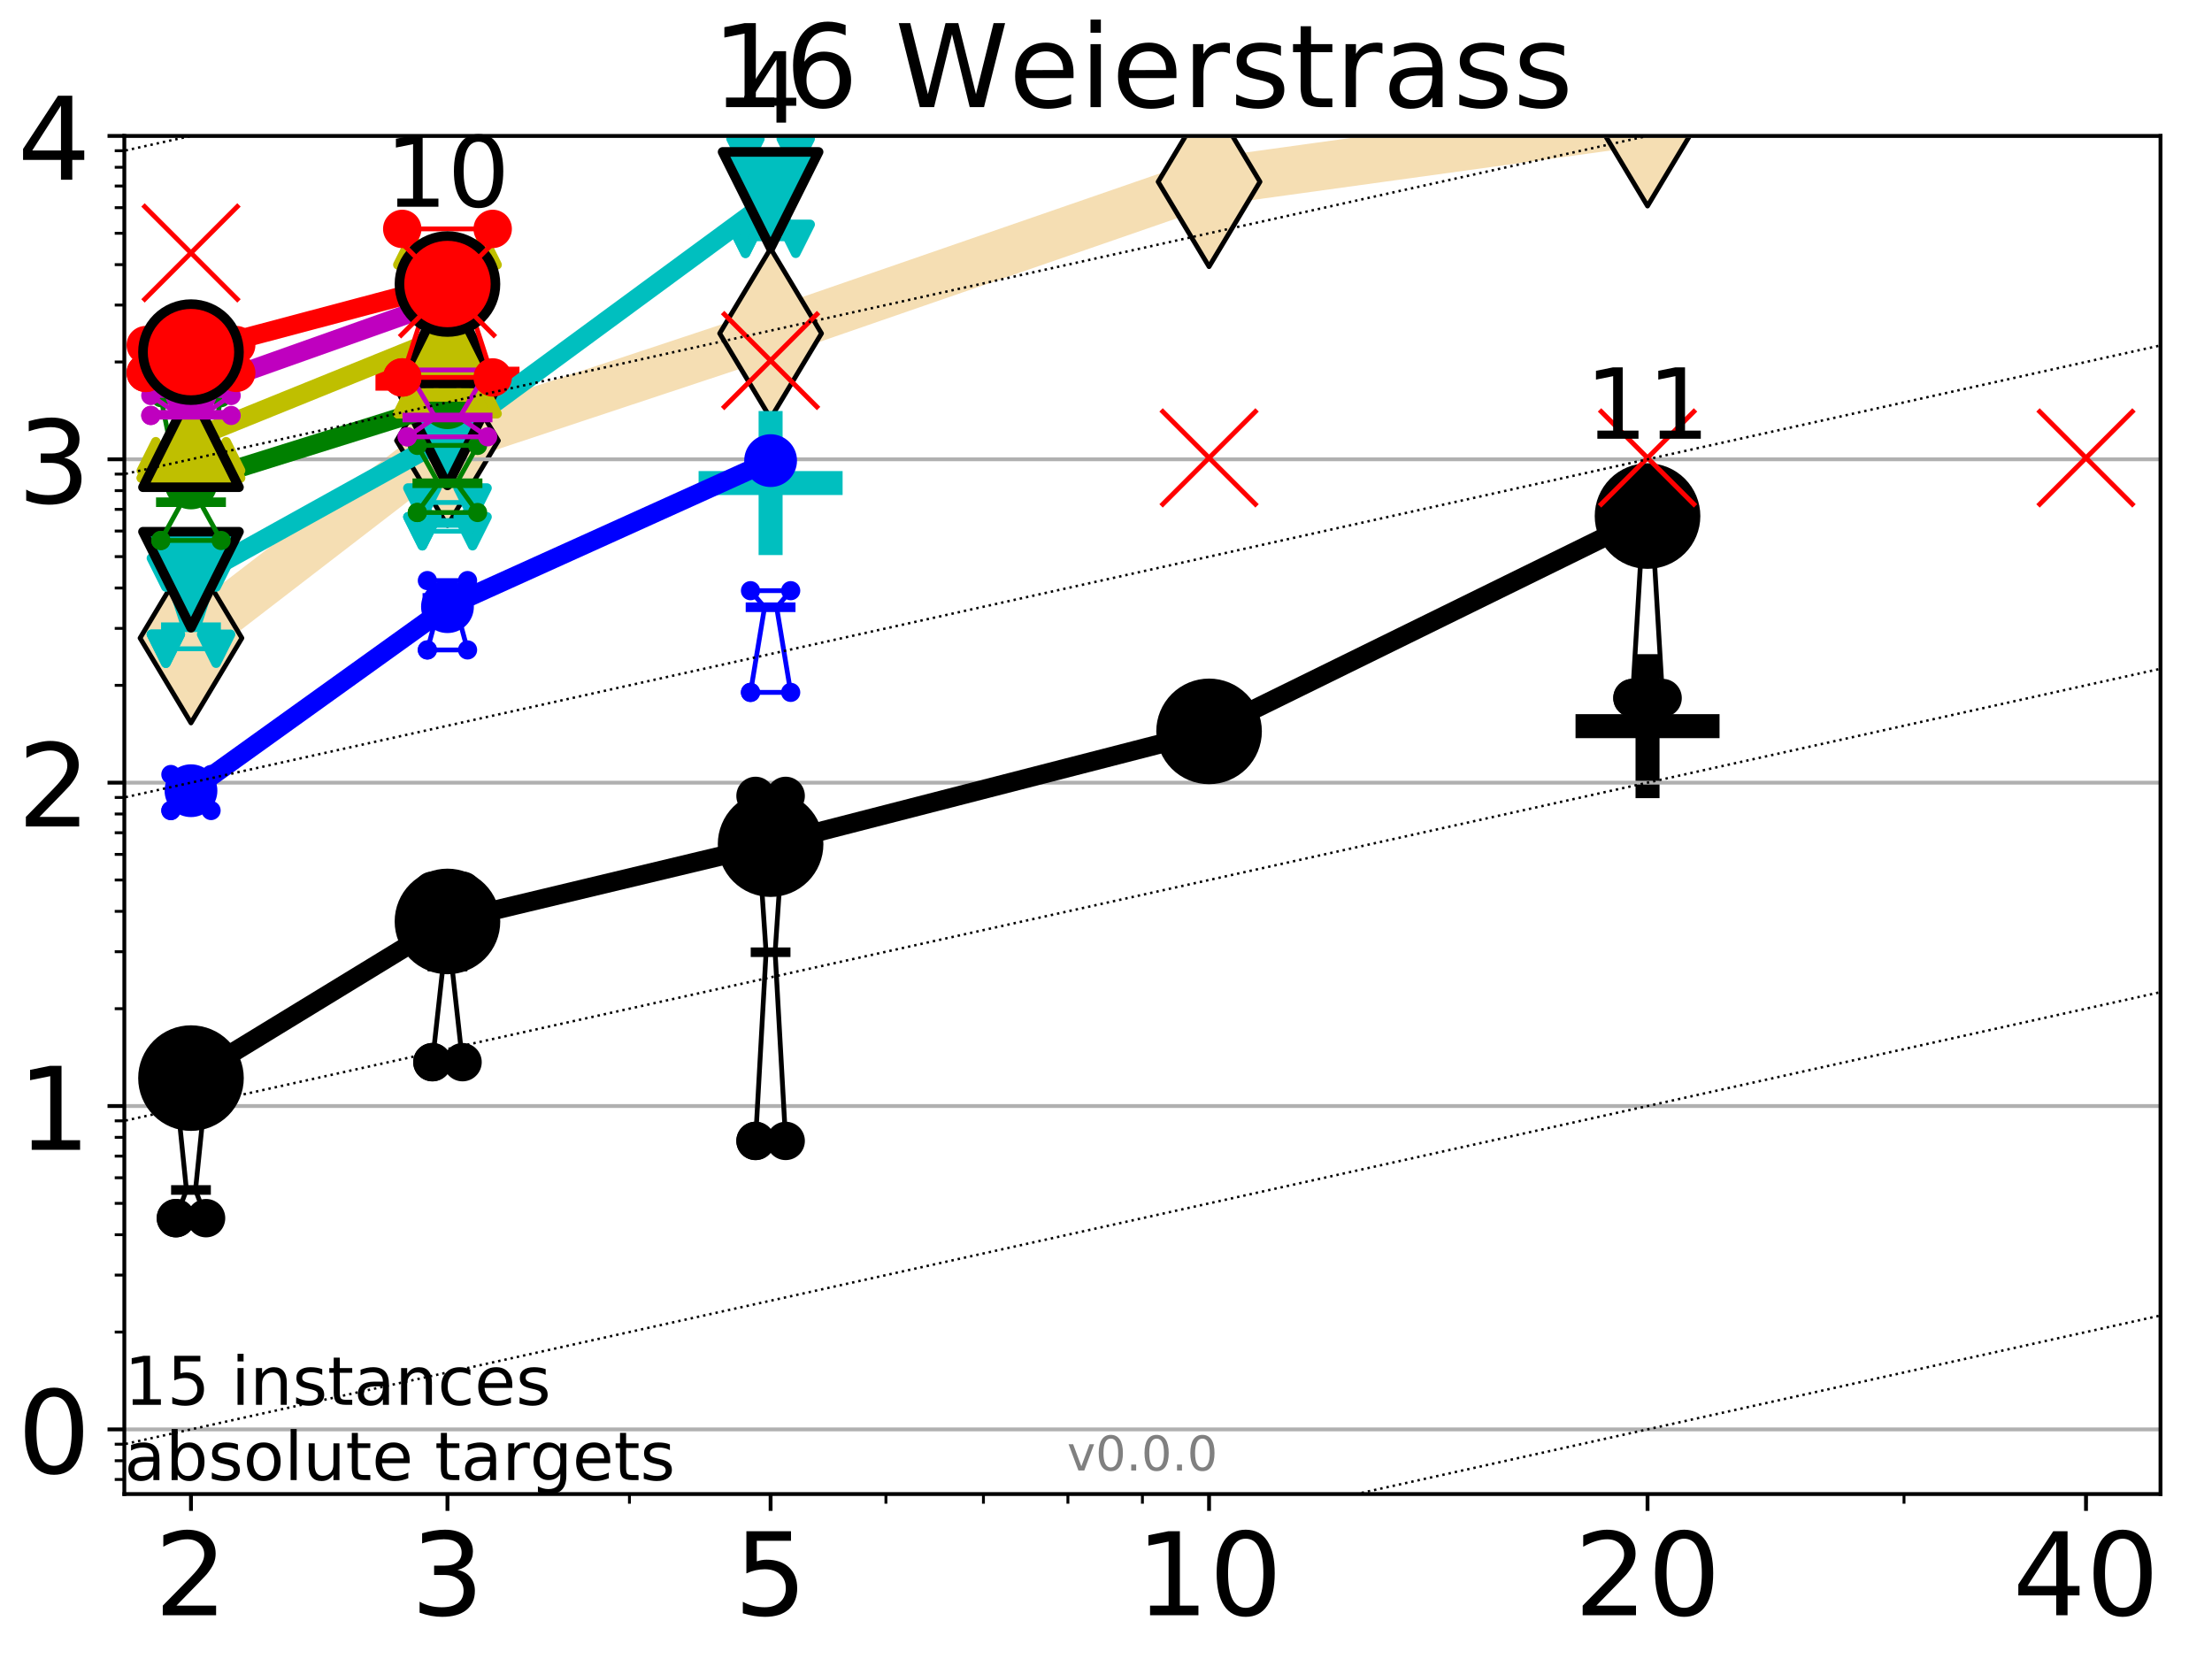<?xml version="1.0" encoding="utf-8" standalone="no"?>
<!DOCTYPE svg PUBLIC "-//W3C//DTD SVG 1.1//EN"
  "http://www.w3.org/Graphics/SVG/1.1/DTD/svg11.dtd">
<!-- Created with matplotlib (http://matplotlib.org/) -->
<svg height="345.6pt" version="1.1" viewBox="0 0 460.8 345.6" width="460.8pt" xmlns="http://www.w3.org/2000/svg" xmlns:xlink="http://www.w3.org/1999/xlink">
 <defs>
  <style type="text/css">
*{stroke-linecap:butt;stroke-linejoin:round;}
  </style>
 </defs>
 <g id="figure_1">
  <g id="patch_1">
   <path d="M 0 345.6 
L 460.8 345.6 
L 460.8 0 
L 0 0 
z
" style="fill:#ffffff;"/>
  </g>
  <g id="axes_1">
   <g id="patch_2">
    <path d="M 25.9 311.24 
L 450.072 311.24 
L 450.072 28.32 
L 25.9 28.32 
z
" style="fill:#ffffff;"/>
   </g>
   <g id="line2d_1">
    <path clip-path="url(#p5a2bf0d413)" d="M 39.784 132.922 
L 93.215 91.789 
L 160.53 69.455 
L 251.87 37.867 
L 343.211 25.241 
L 397.056 -1 
" style="fill:none;stroke:#f5deb3;stroke-linecap:square;stroke-width:10;"/>
    <defs>
     <path d="M -0 17.678 
L 10.607 0 
L 0 -17.678 
L -10.607 -0 
z
" id="m10f8ecc530" style="stroke:#000000;stroke-linejoin:miter;"/>
    </defs>
    <g clip-path="url(#p5a2bf0d413)">
     <use style="fill:#f5deb3;stroke:#000000;stroke-linejoin:miter;" x="39.784" xlink:href="#m10f8ecc530" y="132.922"/>
     <use style="fill:#f5deb3;stroke:#000000;stroke-linejoin:miter;" x="93.215" xlink:href="#m10f8ecc530" y="91.789"/>
     <use style="fill:#f5deb3;stroke:#000000;stroke-linejoin:miter;" x="160.53" xlink:href="#m10f8ecc530" y="69.455"/>
     <use style="fill:#f5deb3;stroke:#000000;stroke-linejoin:miter;" x="251.87" xlink:href="#m10f8ecc530" y="37.867"/>
     <use style="fill:#f5deb3;stroke:#000000;stroke-linejoin:miter;" x="343.211" xlink:href="#m10f8ecc530" y="25.241"/>
     <use style="fill:#f5deb3;stroke:#000000;stroke-linejoin:miter;" x="397.056" xlink:href="#m10f8ecc530" y="-1"/>
    </g>
   </g>
   <g id="line2d_2">
    <defs>
     <path d="M -15 0 
L 15 0 
M 0 15 
L 0 -15 
" id="m8bc9a7638d" style="stroke:#ff0000;stroke-width:5;"/>
    </defs>
    <g clip-path="url(#p5a2bf0d413)">
     <use style="fill:#ff0000;stroke:#ff0000;stroke-width:5;" x="93.215" xlink:href="#m8bc9a7638d" y="78.89"/>
    </g>
   </g>
   <g id="line2d_3">
    <defs>
     <path d="M -15 0 
L 15 0 
M 0 15 
L 0 -15 
" id="m5a3f838db1" style="stroke:#000000;stroke-width:5;"/>
    </defs>
    <g clip-path="url(#p5a2bf0d413)">
     <use style="stroke:#000000;stroke-width:5;" x="343.211" xlink:href="#m5a3f838db1" y="151.27"/>
    </g>
   </g>
   <g id="line2d_4">
    <defs>
     <path d="M -15 0 
L 15 0 
M 0 15 
L 0 -15 
" id="m3c298715c3" style="stroke:#00bfbf;stroke-width:5;"/>
    </defs>
    <g clip-path="url(#p5a2bf0d413)">
     <use style="fill:#00bfbf;stroke:#00bfbf;stroke-width:5;" x="160.53" xlink:href="#m3c298715c3" y="100.626"/>
    </g>
   </g>
   <g id="matplotlib.axis_1">
    <g id="xtick_1">
     <g id="line2d_5">
      <defs>
       <path d="M 0 0 
L 0 3.5 
" id="m1f0a070880" style="stroke:#000000;stroke-width:0.8;"/>
      </defs>
      <g>
       <use style="stroke:#000000;stroke-width:0.8;" x="39.784" xlink:href="#m1f0a070880" y="311.24"/>
      </g>
     </g>
     <g id="text_1">
      <!-- 2 -->
      <defs>
       <path d="M 19.188 8.297 
L 53.609 8.297 
L 53.609 0 
L 7.328 0 
L 7.328 8.297 
Q 12.938 14.109 22.625 23.891 
Q 32.328 33.688 34.812 36.531 
Q 39.547 41.844 41.422 45.531 
Q 43.312 49.219 43.312 52.781 
Q 43.312 58.594 39.234 62.25 
Q 35.156 65.922 28.609 65.922 
Q 23.969 65.922 18.812 64.312 
Q 13.672 62.703 7.812 59.422 
L 7.812 69.391 
Q 13.766 71.781 18.938 73 
Q 24.125 74.219 28.422 74.219 
Q 39.75 74.219 46.484 68.547 
Q 53.219 62.891 53.219 53.422 
Q 53.219 48.922 51.531 44.891 
Q 49.859 40.875 45.406 35.406 
Q 44.188 33.984 37.641 27.219 
Q 31.109 20.453 19.188 8.297 
z
" id="DejaVuSans-32"/>
      </defs>
      <g transform="translate(32.149 336.476)scale(0.24 -0.24)">
       <use xlink:href="#DejaVuSans-32"/>
      </g>
     </g>
    </g>
    <g id="xtick_2">
     <g id="line2d_6">
      <g>
       <use style="stroke:#000000;stroke-width:0.8;" x="93.215" xlink:href="#m1f0a070880" y="311.24"/>
      </g>
     </g>
     <g id="text_2">
      <!-- 3 -->
      <defs>
       <path d="M 40.578 39.312 
Q 47.656 37.797 51.625 33 
Q 55.609 28.219 55.609 21.188 
Q 55.609 10.406 48.188 4.484 
Q 40.766 -1.422 27.094 -1.422 
Q 22.516 -1.422 17.656 -0.516 
Q 12.797 0.391 7.625 2.203 
L 7.625 11.719 
Q 11.719 9.328 16.594 8.109 
Q 21.484 6.891 26.812 6.891 
Q 36.078 6.891 40.938 10.547 
Q 45.797 14.203 45.797 21.188 
Q 45.797 27.641 41.281 31.266 
Q 36.766 34.906 28.719 34.906 
L 20.219 34.906 
L 20.219 43.016 
L 29.109 43.016 
Q 36.375 43.016 40.234 45.922 
Q 44.094 48.828 44.094 54.297 
Q 44.094 59.906 40.109 62.906 
Q 36.141 65.922 28.719 65.922 
Q 24.656 65.922 20.016 65.031 
Q 15.375 64.156 9.812 62.312 
L 9.812 71.094 
Q 15.438 72.656 20.344 73.438 
Q 25.25 74.219 29.594 74.219 
Q 40.828 74.219 47.359 69.109 
Q 53.906 64.016 53.906 55.328 
Q 53.906 49.266 50.438 45.094 
Q 46.969 40.922 40.578 39.312 
z
" id="DejaVuSans-33"/>
      </defs>
      <g transform="translate(85.58 336.476)scale(0.24 -0.24)">
       <use xlink:href="#DejaVuSans-33"/>
      </g>
     </g>
    </g>
    <g id="xtick_3">
     <g id="line2d_7">
      <g>
       <use style="stroke:#000000;stroke-width:0.8;" x="160.53" xlink:href="#m1f0a070880" y="311.24"/>
      </g>
     </g>
     <g id="text_3">
      <!-- 5 -->
      <defs>
       <path d="M 10.797 72.906 
L 49.516 72.906 
L 49.516 64.594 
L 19.828 64.594 
L 19.828 46.734 
Q 21.969 47.469 24.109 47.828 
Q 26.266 48.188 28.422 48.188 
Q 40.625 48.188 47.75 41.5 
Q 54.891 34.812 54.891 23.391 
Q 54.891 11.625 47.562 5.094 
Q 40.234 -1.422 26.906 -1.422 
Q 22.312 -1.422 17.547 -0.641 
Q 12.797 0.141 7.719 1.703 
L 7.719 11.625 
Q 12.109 9.234 16.797 8.062 
Q 21.484 6.891 26.703 6.891 
Q 35.156 6.891 40.078 11.328 
Q 45.016 15.766 45.016 23.391 
Q 45.016 31 40.078 35.438 
Q 35.156 39.891 26.703 39.891 
Q 22.75 39.891 18.812 39.016 
Q 14.891 38.141 10.797 36.281 
z
" id="DejaVuSans-35"/>
      </defs>
      <g transform="translate(152.895 336.476)scale(0.24 -0.24)">
       <use xlink:href="#DejaVuSans-35"/>
      </g>
     </g>
    </g>
    <g id="xtick_4">
     <g id="line2d_8">
      <g>
       <use style="stroke:#000000;stroke-width:0.8;" x="251.87" xlink:href="#m1f0a070880" y="311.24"/>
      </g>
     </g>
     <g id="text_4">
      <!-- 10 -->
      <defs>
       <path d="M 12.406 8.297 
L 28.516 8.297 
L 28.516 63.922 
L 10.984 60.406 
L 10.984 69.391 
L 28.422 72.906 
L 38.281 72.906 
L 38.281 8.297 
L 54.391 8.297 
L 54.391 0 
L 12.406 0 
z
" id="DejaVuSans-31"/>
       <path d="M 31.781 66.406 
Q 24.172 66.406 20.328 58.906 
Q 16.5 51.422 16.5 36.375 
Q 16.5 21.391 20.328 13.891 
Q 24.172 6.391 31.781 6.391 
Q 39.453 6.391 43.281 13.891 
Q 47.125 21.391 47.125 36.375 
Q 47.125 51.422 43.281 58.906 
Q 39.453 66.406 31.781 66.406 
z
M 31.781 74.219 
Q 44.047 74.219 50.516 64.516 
Q 56.984 54.828 56.984 36.375 
Q 56.984 17.969 50.516 8.266 
Q 44.047 -1.422 31.781 -1.422 
Q 19.531 -1.422 13.062 8.266 
Q 6.594 17.969 6.594 36.375 
Q 6.594 54.828 13.062 64.516 
Q 19.531 74.219 31.781 74.219 
z
" id="DejaVuSans-30"/>
      </defs>
      <g transform="translate(236.6 336.476)scale(0.24 -0.24)">
       <use xlink:href="#DejaVuSans-31"/>
       <use x="63.623" xlink:href="#DejaVuSans-30"/>
      </g>
     </g>
    </g>
    <g id="xtick_5">
     <g id="line2d_9">
      <g>
       <use style="stroke:#000000;stroke-width:0.8;" x="343.211" xlink:href="#m1f0a070880" y="311.24"/>
      </g>
     </g>
     <g id="text_5">
      <!-- 20 -->
      <g transform="translate(327.941 336.476)scale(0.24 -0.24)">
       <use xlink:href="#DejaVuSans-32"/>
       <use x="63.623" xlink:href="#DejaVuSans-30"/>
      </g>
     </g>
    </g>
    <g id="xtick_6">
     <g id="line2d_10">
      <g>
       <use style="stroke:#000000;stroke-width:0.8;" x="434.551" xlink:href="#m1f0a070880" y="311.24"/>
      </g>
     </g>
     <g id="text_6">
      <!-- 40 -->
      <defs>
       <path d="M 37.797 64.312 
L 12.891 25.391 
L 37.797 25.391 
z
M 35.203 72.906 
L 47.609 72.906 
L 47.609 25.391 
L 58.016 25.391 
L 58.016 17.188 
L 47.609 17.188 
L 47.609 0 
L 37.797 0 
L 37.797 17.188 
L 4.891 17.188 
L 4.891 26.703 
z
" id="DejaVuSans-34"/>
      </defs>
      <g transform="translate(419.281 336.476)scale(0.24 -0.24)">
       <use xlink:href="#DejaVuSans-34"/>
       <use x="63.623" xlink:href="#DejaVuSans-30"/>
      </g>
     </g>
    </g>
    <g id="xtick_7">
     <g id="line2d_11">
      <defs>
       <path d="M 0 0 
L 0 2 
" id="mb32b2f33a3" style="stroke:#000000;stroke-width:0.6;"/>
      </defs>
      <g>
       <use style="stroke:#000000;stroke-width:0.6;" x="39.784" xlink:href="#mb32b2f33a3" y="311.24"/>
      </g>
     </g>
    </g>
    <g id="xtick_8">
     <g id="line2d_12">
      <g>
       <use style="stroke:#000000;stroke-width:0.6;" x="93.215" xlink:href="#mb32b2f33a3" y="311.24"/>
      </g>
     </g>
    </g>
    <g id="xtick_9">
     <g id="line2d_13">
      <g>
       <use style="stroke:#000000;stroke-width:0.6;" x="131.125" xlink:href="#mb32b2f33a3" y="311.24"/>
      </g>
     </g>
    </g>
    <g id="xtick_10">
     <g id="line2d_14">
      <g>
       <use style="stroke:#000000;stroke-width:0.6;" x="160.53" xlink:href="#mb32b2f33a3" y="311.24"/>
      </g>
     </g>
    </g>
    <g id="xtick_11">
     <g id="line2d_15">
      <g>
       <use style="stroke:#000000;stroke-width:0.6;" x="184.555" xlink:href="#mb32b2f33a3" y="311.24"/>
      </g>
     </g>
    </g>
    <g id="xtick_12">
     <g id="line2d_16">
      <g>
       <use style="stroke:#000000;stroke-width:0.6;" x="204.869" xlink:href="#mb32b2f33a3" y="311.24"/>
      </g>
     </g>
    </g>
    <g id="xtick_13">
     <g id="line2d_17">
      <g>
       <use style="stroke:#000000;stroke-width:0.6;" x="222.465" xlink:href="#mb32b2f33a3" y="311.24"/>
      </g>
     </g>
    </g>
    <g id="xtick_14">
     <g id="line2d_18">
      <g>
       <use style="stroke:#000000;stroke-width:0.6;" x="237.986" xlink:href="#mb32b2f33a3" y="311.24"/>
      </g>
     </g>
    </g>
    <g id="xtick_15">
     <g id="line2d_19">
      <g>
       <use style="stroke:#000000;stroke-width:0.6;" x="343.211" xlink:href="#mb32b2f33a3" y="311.24"/>
      </g>
     </g>
    </g>
    <g id="xtick_16">
     <g id="line2d_20">
      <g>
       <use style="stroke:#000000;stroke-width:0.6;" x="396.641" xlink:href="#mb32b2f33a3" y="311.24"/>
      </g>
     </g>
    </g>
    <g id="xtick_17">
     <g id="line2d_21">
      <g>
       <use style="stroke:#000000;stroke-width:0.6;" x="434.551" xlink:href="#mb32b2f33a3" y="311.24"/>
      </g>
     </g>
    </g>
   </g>
   <g id="matplotlib.axis_2">
    <g id="ytick_1">
     <g id="line2d_22">
      <path clip-path="url(#p5a2bf0d413)" d="M 25.9 297.768 
L 450.072 297.768 
" style="fill:none;stroke:#b0b0b0;stroke-linecap:square;stroke-width:0.8;"/>
     </g>
     <g id="line2d_23">
      <defs>
       <path d="M 0 0 
L -3.5 0 
" id="m8348285f85" style="stroke:#000000;stroke-width:0.8;"/>
      </defs>
      <g>
       <use style="stroke:#000000;stroke-width:0.8;" x="25.9" xlink:href="#m8348285f85" y="297.768"/>
      </g>
     </g>
     <g id="text_7">
      <!-- 0 -->
      <g transform="translate(3.63 306.886)scale(0.24 -0.24)">
       <use xlink:href="#DejaVuSans-30"/>
      </g>
     </g>
    </g>
    <g id="ytick_2">
     <g id="line2d_24">
      <path clip-path="url(#p5a2bf0d413)" d="M 25.9 230.406 
L 450.072 230.406 
" style="fill:none;stroke:#b0b0b0;stroke-linecap:square;stroke-width:0.8;"/>
     </g>
     <g id="line2d_25">
      <g>
       <use style="stroke:#000000;stroke-width:0.8;" x="25.9" xlink:href="#m8348285f85" y="230.406"/>
      </g>
     </g>
     <g id="text_8">
      <!-- 1 -->
      <g transform="translate(3.63 239.524)scale(0.24 -0.24)">
       <use xlink:href="#DejaVuSans-31"/>
      </g>
     </g>
    </g>
    <g id="ytick_3">
     <g id="line2d_26">
      <path clip-path="url(#p5a2bf0d413)" d="M 25.9 163.044 
L 450.072 163.044 
" style="fill:none;stroke:#b0b0b0;stroke-linecap:square;stroke-width:0.8;"/>
     </g>
     <g id="line2d_27">
      <g>
       <use style="stroke:#000000;stroke-width:0.8;" x="25.9" xlink:href="#m8348285f85" y="163.044"/>
      </g>
     </g>
     <g id="text_9">
      <!-- 2 -->
      <g transform="translate(3.63 172.162)scale(0.24 -0.24)">
       <use xlink:href="#DejaVuSans-32"/>
      </g>
     </g>
    </g>
    <g id="ytick_4">
     <g id="line2d_28">
      <path clip-path="url(#p5a2bf0d413)" d="M 25.9 95.682 
L 450.072 95.682 
" style="fill:none;stroke:#b0b0b0;stroke-linecap:square;stroke-width:0.8;"/>
     </g>
     <g id="line2d_29">
      <g>
       <use style="stroke:#000000;stroke-width:0.8;" x="25.9" xlink:href="#m8348285f85" y="95.682"/>
      </g>
     </g>
     <g id="text_10">
      <!-- 3 -->
      <g transform="translate(3.63 104.8)scale(0.24 -0.24)">
       <use xlink:href="#DejaVuSans-33"/>
      </g>
     </g>
    </g>
    <g id="ytick_5">
     <g id="line2d_30">
      <path clip-path="url(#p5a2bf0d413)" d="M 25.9 28.32 
L 450.072 28.32 
" style="fill:none;stroke:#b0b0b0;stroke-linecap:square;stroke-width:0.8;"/>
     </g>
     <g id="line2d_31">
      <g>
       <use style="stroke:#000000;stroke-width:0.8;" x="25.9" xlink:href="#m8348285f85" y="28.32"/>
      </g>
     </g>
     <g id="text_11">
      <!-- 4 -->
      <g transform="translate(3.63 37.438)scale(0.24 -0.24)">
       <use xlink:href="#DejaVuSans-34"/>
      </g>
     </g>
    </g>
    <g id="ytick_6">
     <g id="line2d_32">
      <defs>
       <path d="M 0 0 
L -2 0 
" id="m1dec366166" style="stroke:#000000;stroke-width:0.6;"/>
      </defs>
      <g>
       <use style="stroke:#000000;stroke-width:0.6;" x="25.9" xlink:href="#m1dec366166" y="308.202"/>
      </g>
     </g>
    </g>
    <g id="ytick_7">
     <g id="line2d_33">
      <g>
       <use style="stroke:#000000;stroke-width:0.6;" x="25.9" xlink:href="#m1dec366166" y="304.296"/>
      </g>
     </g>
    </g>
    <g id="ytick_8">
     <g id="line2d_34">
      <g>
       <use style="stroke:#000000;stroke-width:0.6;" x="25.9" xlink:href="#m1dec366166" y="300.85"/>
      </g>
     </g>
    </g>
    <g id="ytick_9">
     <g id="line2d_35">
      <g>
       <use style="stroke:#000000;stroke-width:0.6;" x="25.9" xlink:href="#m1dec366166" y="277.49"/>
      </g>
     </g>
    </g>
    <g id="ytick_10">
     <g id="line2d_36">
      <g>
       <use style="stroke:#000000;stroke-width:0.6;" x="25.9" xlink:href="#m1dec366166" y="265.628"/>
      </g>
     </g>
    </g>
    <g id="ytick_11">
     <g id="line2d_37">
      <g>
       <use style="stroke:#000000;stroke-width:0.6;" x="25.9" xlink:href="#m1dec366166" y="257.212"/>
      </g>
     </g>
    </g>
    <g id="ytick_12">
     <g id="line2d_38">
      <g>
       <use style="stroke:#000000;stroke-width:0.6;" x="25.9" xlink:href="#m1dec366166" y="250.684"/>
      </g>
     </g>
    </g>
    <g id="ytick_13">
     <g id="line2d_39">
      <g>
       <use style="stroke:#000000;stroke-width:0.6;" x="25.9" xlink:href="#m1dec366166" y="245.35"/>
      </g>
     </g>
    </g>
    <g id="ytick_14">
     <g id="line2d_40">
      <g>
       <use style="stroke:#000000;stroke-width:0.6;" x="25.9" xlink:href="#m1dec366166" y="240.84"/>
      </g>
     </g>
    </g>
    <g id="ytick_15">
     <g id="line2d_41">
      <g>
       <use style="stroke:#000000;stroke-width:0.6;" x="25.9" xlink:href="#m1dec366166" y="236.934"/>
      </g>
     </g>
    </g>
    <g id="ytick_16">
     <g id="line2d_42">
      <g>
       <use style="stroke:#000000;stroke-width:0.6;" x="25.9" xlink:href="#m1dec366166" y="233.488"/>
      </g>
     </g>
    </g>
    <g id="ytick_17">
     <g id="line2d_43">
      <g>
       <use style="stroke:#000000;stroke-width:0.6;" x="25.9" xlink:href="#m1dec366166" y="210.128"/>
      </g>
     </g>
    </g>
    <g id="ytick_18">
     <g id="line2d_44">
      <g>
       <use style="stroke:#000000;stroke-width:0.6;" x="25.9" xlink:href="#m1dec366166" y="198.266"/>
      </g>
     </g>
    </g>
    <g id="ytick_19">
     <g id="line2d_45">
      <g>
       <use style="stroke:#000000;stroke-width:0.6;" x="25.9" xlink:href="#m1dec366166" y="189.85"/>
      </g>
     </g>
    </g>
    <g id="ytick_20">
     <g id="line2d_46">
      <g>
       <use style="stroke:#000000;stroke-width:0.6;" x="25.9" xlink:href="#m1dec366166" y="183.322"/>
      </g>
     </g>
    </g>
    <g id="ytick_21">
     <g id="line2d_47">
      <g>
       <use style="stroke:#000000;stroke-width:0.6;" x="25.9" xlink:href="#m1dec366166" y="177.988"/>
      </g>
     </g>
    </g>
    <g id="ytick_22">
     <g id="line2d_48">
      <g>
       <use style="stroke:#000000;stroke-width:0.6;" x="25.9" xlink:href="#m1dec366166" y="173.478"/>
      </g>
     </g>
    </g>
    <g id="ytick_23">
     <g id="line2d_49">
      <g>
       <use style="stroke:#000000;stroke-width:0.6;" x="25.9" xlink:href="#m1dec366166" y="169.572"/>
      </g>
     </g>
    </g>
    <g id="ytick_24">
     <g id="line2d_50">
      <g>
       <use style="stroke:#000000;stroke-width:0.6;" x="25.9" xlink:href="#m1dec366166" y="166.126"/>
      </g>
     </g>
    </g>
    <g id="ytick_25">
     <g id="line2d_51">
      <g>
       <use style="stroke:#000000;stroke-width:0.6;" x="25.9" xlink:href="#m1dec366166" y="142.766"/>
      </g>
     </g>
    </g>
    <g id="ytick_26">
     <g id="line2d_52">
      <g>
       <use style="stroke:#000000;stroke-width:0.6;" x="25.9" xlink:href="#m1dec366166" y="130.904"/>
      </g>
     </g>
    </g>
    <g id="ytick_27">
     <g id="line2d_53">
      <g>
       <use style="stroke:#000000;stroke-width:0.6;" x="25.9" xlink:href="#m1dec366166" y="122.488"/>
      </g>
     </g>
    </g>
    <g id="ytick_28">
     <g id="line2d_54">
      <g>
       <use style="stroke:#000000;stroke-width:0.6;" x="25.9" xlink:href="#m1dec366166" y="115.96"/>
      </g>
     </g>
    </g>
    <g id="ytick_29">
     <g id="line2d_55">
      <g>
       <use style="stroke:#000000;stroke-width:0.6;" x="25.9" xlink:href="#m1dec366166" y="110.626"/>
      </g>
     </g>
    </g>
    <g id="ytick_30">
     <g id="line2d_56">
      <g>
       <use style="stroke:#000000;stroke-width:0.6;" x="25.9" xlink:href="#m1dec366166" y="106.116"/>
      </g>
     </g>
    </g>
    <g id="ytick_31">
     <g id="line2d_57">
      <g>
       <use style="stroke:#000000;stroke-width:0.6;" x="25.9" xlink:href="#m1dec366166" y="102.21"/>
      </g>
     </g>
    </g>
    <g id="ytick_32">
     <g id="line2d_58">
      <g>
       <use style="stroke:#000000;stroke-width:0.6;" x="25.9" xlink:href="#m1dec366166" y="98.764"/>
      </g>
     </g>
    </g>
    <g id="ytick_33">
     <g id="line2d_59">
      <g>
       <use style="stroke:#000000;stroke-width:0.6;" x="25.9" xlink:href="#m1dec366166" y="75.404"/>
      </g>
     </g>
    </g>
    <g id="ytick_34">
     <g id="line2d_60">
      <g>
       <use style="stroke:#000000;stroke-width:0.6;" x="25.9" xlink:href="#m1dec366166" y="63.542"/>
      </g>
     </g>
    </g>
    <g id="ytick_35">
     <g id="line2d_61">
      <g>
       <use style="stroke:#000000;stroke-width:0.6;" x="25.9" xlink:href="#m1dec366166" y="55.126"/>
      </g>
     </g>
    </g>
    <g id="ytick_36">
     <g id="line2d_62">
      <g>
       <use style="stroke:#000000;stroke-width:0.6;" x="25.9" xlink:href="#m1dec366166" y="48.598"/>
      </g>
     </g>
    </g>
    <g id="ytick_37">
     <g id="line2d_63">
      <g>
       <use style="stroke:#000000;stroke-width:0.6;" x="25.9" xlink:href="#m1dec366166" y="43.264"/>
      </g>
     </g>
    </g>
    <g id="ytick_38">
     <g id="line2d_64">
      <g>
       <use style="stroke:#000000;stroke-width:0.6;" x="25.9" xlink:href="#m1dec366166" y="38.755"/>
      </g>
     </g>
    </g>
    <g id="ytick_39">
     <g id="line2d_65">
      <g>
       <use style="stroke:#000000;stroke-width:0.6;" x="25.9" xlink:href="#m1dec366166" y="34.848"/>
      </g>
     </g>
    </g>
    <g id="ytick_40">
     <g id="line2d_66">
      <g>
       <use style="stroke:#000000;stroke-width:0.6;" x="25.9" xlink:href="#m1dec366166" y="31.402"/>
      </g>
     </g>
    </g>
   </g>
   <g id="line2d_67">
    <path clip-path="url(#p5a2bf0d413)" d="M 36.644 253.766 
L 38.842 247.895 
L 36.644 226.317 
L 42.924 226.317 
L 40.726 247.895 
L 42.924 253.766 
L 36.644 253.766 
" style="fill:none;stroke:#000000;stroke-linecap:square;"/>
   </g>
   <g id="line2d_68">
    <path clip-path="url(#p5a2bf0d413)" d="M 36.644 253.766 
L 42.924 253.766 
L 42.924 226.317 
L 36.644 226.317 
L 36.644 253.766 
" style="fill:none;"/>
    <defs>
     <path d="M 0 3 
C 0.796 3 1.559 2.684 2.121 2.121 
C 2.684 1.559 3 0.796 3 0 
C 3 -0.796 2.684 -1.559 2.121 -2.121 
C 1.559 -2.684 0.796 -3 0 -3 
C -0.796 -3 -1.559 -2.684 -2.121 -2.121 
C -2.684 -1.559 -3 -0.796 -3 0 
C -3 0.796 -2.684 1.559 -2.121 2.121 
C -1.559 2.684 -0.796 3 0 3 
z
" id="mb37040bcc8" style="stroke:#000000;stroke-width:2;"/>
    </defs>
    <g clip-path="url(#p5a2bf0d413)">
     <use style="stroke:#000000;stroke-width:2;" x="36.644" xlink:href="#mb37040bcc8" y="253.766"/>
     <use style="stroke:#000000;stroke-width:2;" x="42.924" xlink:href="#mb37040bcc8" y="253.766"/>
     <use style="stroke:#000000;stroke-width:2;" x="42.924" xlink:href="#mb37040bcc8" y="226.317"/>
     <use style="stroke:#000000;stroke-width:2;" x="36.644" xlink:href="#mb37040bcc8" y="226.317"/>
     <use style="stroke:#000000;stroke-width:2;" x="36.644" xlink:href="#mb37040bcc8" y="253.766"/>
    </g>
   </g>
   <g id="line2d_69">
    <path clip-path="url(#p5a2bf0d413)" d="M 36.644 247.895 
L 42.924 247.895 
" style="fill:none;stroke:#000000;stroke-linecap:square;stroke-width:2;"/>
   </g>
   <g id="line2d_70">
    <path clip-path="url(#p5a2bf0d413)" d="M 90.075 221.267 
L 92.273 201.348 
L 90.075 185.55 
L 96.355 185.55 
L 94.157 201.348 
L 96.355 221.267 
L 90.075 221.267 
" style="fill:none;stroke:#000000;stroke-linecap:square;"/>
   </g>
   <g id="line2d_71">
    <path clip-path="url(#p5a2bf0d413)" d="M 90.075 221.267 
L 96.355 221.267 
L 96.355 185.55 
L 90.075 185.55 
L 90.075 221.267 
" style="fill:none;"/>
    <g clip-path="url(#p5a2bf0d413)">
     <use style="stroke:#000000;stroke-width:2;" x="90.075" xlink:href="#mb37040bcc8" y="221.267"/>
     <use style="stroke:#000000;stroke-width:2;" x="96.355" xlink:href="#mb37040bcc8" y="221.267"/>
     <use style="stroke:#000000;stroke-width:2;" x="96.355" xlink:href="#mb37040bcc8" y="185.55"/>
     <use style="stroke:#000000;stroke-width:2;" x="90.075" xlink:href="#mb37040bcc8" y="185.55"/>
     <use style="stroke:#000000;stroke-width:2;" x="90.075" xlink:href="#mb37040bcc8" y="221.267"/>
    </g>
   </g>
   <g id="line2d_72">
    <path clip-path="url(#p5a2bf0d413)" d="M 90.075 201.348 
L 96.355 201.348 
" style="fill:none;stroke:#000000;stroke-linecap:square;stroke-width:2;"/>
   </g>
   <g id="line2d_73">
    <path clip-path="url(#p5a2bf0d413)" d="M 157.39 237.674 
L 159.588 198.364 
L 157.39 165.803 
L 163.669 165.803 
L 161.472 198.364 
L 163.669 237.674 
L 157.39 237.674 
" style="fill:none;stroke:#000000;stroke-linecap:square;"/>
   </g>
   <g id="line2d_74">
    <path clip-path="url(#p5a2bf0d413)" d="M 157.39 237.674 
L 163.669 237.674 
L 163.669 165.803 
L 157.39 165.803 
L 157.39 237.674 
" style="fill:none;"/>
    <g clip-path="url(#p5a2bf0d413)">
     <use style="stroke:#000000;stroke-width:2;" x="157.39" xlink:href="#mb37040bcc8" y="237.674"/>
     <use style="stroke:#000000;stroke-width:2;" x="163.669" xlink:href="#mb37040bcc8" y="237.674"/>
     <use style="stroke:#000000;stroke-width:2;" x="163.669" xlink:href="#mb37040bcc8" y="165.803"/>
     <use style="stroke:#000000;stroke-width:2;" x="157.39" xlink:href="#mb37040bcc8" y="165.803"/>
     <use style="stroke:#000000;stroke-width:2;" x="157.39" xlink:href="#mb37040bcc8" y="237.674"/>
    </g>
   </g>
   <g id="line2d_75">
    <path clip-path="url(#p5a2bf0d413)" d="M 157.39 198.364 
L 163.669 198.364 
" style="fill:none;stroke:#000000;stroke-linecap:square;stroke-width:2;"/>
   </g>
   <g id="line2d_76">
    <path clip-path="url(#p5a2bf0d413)" d="M 248.73 152.683 
L 250.928 149.579 
L 248.73 146.323 
L 255.01 146.323 
L 252.812 149.579 
L 255.01 152.683 
L 248.73 152.683 
" style="fill:none;stroke:#000000;stroke-linecap:square;"/>
   </g>
   <g id="line2d_77">
    <path clip-path="url(#p5a2bf0d413)" d="M 248.73 152.683 
L 255.01 152.683 
L 255.01 146.323 
L 248.73 146.323 
L 248.73 152.683 
" style="fill:none;"/>
    <g clip-path="url(#p5a2bf0d413)">
     <use style="stroke:#000000;stroke-width:2;" x="248.73" xlink:href="#mb37040bcc8" y="152.683"/>
     <use style="stroke:#000000;stroke-width:2;" x="255.01" xlink:href="#mb37040bcc8" y="152.683"/>
     <use style="stroke:#000000;stroke-width:2;" x="255.01" xlink:href="#mb37040bcc8" y="146.323"/>
     <use style="stroke:#000000;stroke-width:2;" x="248.73" xlink:href="#mb37040bcc8" y="146.323"/>
     <use style="stroke:#000000;stroke-width:2;" x="248.73" xlink:href="#mb37040bcc8" y="152.683"/>
    </g>
   </g>
   <g id="line2d_78">
    <path clip-path="url(#p5a2bf0d413)" d="M 248.73 149.579 
L 255.01 149.579 
" style="fill:none;stroke:#000000;stroke-linecap:square;stroke-width:2;"/>
   </g>
   <g id="line2d_79">
    <path clip-path="url(#p5a2bf0d413)" d="M 340.071 145.413 
L 342.269 108.564 
L 340.071 108.275 
L 346.35 108.275 
L 344.152 108.564 
L 346.35 145.413 
L 340.071 145.413 
" style="fill:none;stroke:#000000;stroke-linecap:square;"/>
   </g>
   <g id="line2d_80">
    <path clip-path="url(#p5a2bf0d413)" d="M 340.071 145.413 
L 346.35 145.413 
L 346.35 108.275 
L 340.071 108.275 
L 340.071 145.413 
" style="fill:none;"/>
    <g clip-path="url(#p5a2bf0d413)">
     <use style="stroke:#000000;stroke-width:2;" x="340.071" xlink:href="#mb37040bcc8" y="145.413"/>
     <use style="stroke:#000000;stroke-width:2;" x="346.35" xlink:href="#mb37040bcc8" y="145.413"/>
     <use style="stroke:#000000;stroke-width:2;" x="346.35" xlink:href="#mb37040bcc8" y="108.275"/>
     <use style="stroke:#000000;stroke-width:2;" x="340.071" xlink:href="#mb37040bcc8" y="108.275"/>
     <use style="stroke:#000000;stroke-width:2;" x="340.071" xlink:href="#mb37040bcc8" y="145.413"/>
    </g>
   </g>
   <g id="line2d_81">
    <path clip-path="url(#p5a2bf0d413)" d="M 340.071 108.564 
L 346.35 108.564 
" style="fill:none;stroke:#000000;stroke-linecap:square;stroke-width:2;"/>
   </g>
   <g id="line2d_82">
    <path clip-path="url(#p5a2bf0d413)" d="M 39.784 224.588 
L 93.215 191.955 
" style="fill:none;stroke:#000000;stroke-linecap:square;stroke-width:4;"/>
   </g>
   <g id="line2d_83">
    <path clip-path="url(#p5a2bf0d413)" d="M 93.215 191.955 
L 160.53 175.851 
" style="fill:none;stroke:#000000;stroke-linecap:square;stroke-width:4;"/>
   </g>
   <g id="line2d_84">
    <path clip-path="url(#p5a2bf0d413)" d="M 160.53 175.851 
L 251.87 152.359 
" style="fill:none;stroke:#000000;stroke-linecap:square;stroke-width:4;"/>
   </g>
   <g id="line2d_85">
    <path clip-path="url(#p5a2bf0d413)" d="M 251.87 152.359 
L 343.211 107.503 
" style="fill:none;stroke:#000000;stroke-linecap:square;stroke-width:4;"/>
   </g>
   <g id="line2d_86">
    <path clip-path="url(#p5a2bf0d413)" d="M 39.784 224.588 
L 93.215 191.955 
L 160.53 175.851 
L 251.87 152.359 
L 343.211 107.503 
" style="fill:none;"/>
    <defs>
     <path d="M 0 10 
C 2.652 10 5.196 8.946 7.071 7.071 
C 8.946 5.196 10 2.652 10 0 
C 10 -2.652 8.946 -5.196 7.071 -7.071 
C 5.196 -8.946 2.652 -10 0 -10 
C -2.652 -10 -5.196 -8.946 -7.071 -7.071 
C -8.946 -5.196 -10 -2.652 -10 0 
C -10 2.652 -8.946 5.196 -7.071 7.071 
C -5.196 8.946 -2.652 10 0 10 
z
" id="m79d5b52852" style="stroke:#000000;stroke-width:2;"/>
    </defs>
    <g clip-path="url(#p5a2bf0d413)">
     <use style="stroke:#000000;stroke-width:2;" x="39.784" xlink:href="#m79d5b52852" y="224.588"/>
     <use style="stroke:#000000;stroke-width:2;" x="93.215" xlink:href="#m79d5b52852" y="191.955"/>
     <use style="stroke:#000000;stroke-width:2;" x="160.53" xlink:href="#m79d5b52852" y="175.851"/>
     <use style="stroke:#000000;stroke-width:2;" x="251.87" xlink:href="#m79d5b52852" y="152.359"/>
     <use style="stroke:#000000;stroke-width:2;" x="343.211" xlink:href="#m79d5b52852" y="107.503"/>
    </g>
   </g>
   <g id="line2d_87">
    <path clip-path="url(#p5a2bf0d413)" d="M 35.597 168.849 
L 38.528 161.756 
L 35.597 161.339 
L 43.971 161.339 
L 41.04 161.756 
L 43.971 168.849 
L 35.597 168.849 
" style="fill:none;stroke:#0000ff;stroke-linecap:square;"/>
   </g>
   <g id="line2d_88">
    <path clip-path="url(#p5a2bf0d413)" d="M 35.597 168.849 
L 43.971 168.849 
L 43.971 161.339 
L 35.597 161.339 
L 35.597 168.849 
" style="fill:none;"/>
    <defs>
     <path d="M 0 1.5 
C 0.398 1.5 0.779 1.342 1.061 1.061 
C 1.342 0.779 1.5 0.398 1.5 0 
C 1.5 -0.398 1.342 -0.779 1.061 -1.061 
C 0.779 -1.342 0.398 -1.5 0 -1.5 
C -0.398 -1.5 -0.779 -1.342 -1.061 -1.061 
C -1.342 -0.779 -1.5 -0.398 -1.5 0 
C -1.5 0.398 -1.342 0.779 -1.061 1.061 
C -0.779 1.342 -0.398 1.5 0 1.5 
z
" id="m40760a7e07" style="stroke:#0000ff;"/>
    </defs>
    <g clip-path="url(#p5a2bf0d413)">
     <use style="fill:#0000ff;stroke:#0000ff;" x="35.597" xlink:href="#m40760a7e07" y="168.849"/>
     <use style="fill:#0000ff;stroke:#0000ff;" x="43.971" xlink:href="#m40760a7e07" y="168.849"/>
     <use style="fill:#0000ff;stroke:#0000ff;" x="43.971" xlink:href="#m40760a7e07" y="161.339"/>
     <use style="fill:#0000ff;stroke:#0000ff;" x="35.597" xlink:href="#m40760a7e07" y="161.339"/>
     <use style="fill:#0000ff;stroke:#0000ff;" x="35.597" xlink:href="#m40760a7e07" y="168.849"/>
    </g>
   </g>
   <g id="line2d_89">
    <path clip-path="url(#p5a2bf0d413)" d="M 35.597 161.756 
L 43.971 161.756 
" style="fill:none;stroke:#0000ff;stroke-linecap:square;stroke-width:2;"/>
   </g>
   <g id="line2d_90">
    <path clip-path="url(#p5a2bf0d413)" d="M 89.028 135.392 
L 91.959 124.559 
L 89.028 120.945 
L 97.401 120.945 
L 94.471 124.559 
L 97.401 135.392 
L 89.028 135.392 
" style="fill:none;stroke:#0000ff;stroke-linecap:square;"/>
   </g>
   <g id="line2d_91">
    <path clip-path="url(#p5a2bf0d413)" d="M 89.028 135.392 
L 97.401 135.392 
L 97.401 120.945 
L 89.028 120.945 
L 89.028 135.392 
" style="fill:none;"/>
    <g clip-path="url(#p5a2bf0d413)">
     <use style="fill:#0000ff;stroke:#0000ff;" x="89.028" xlink:href="#m40760a7e07" y="135.392"/>
     <use style="fill:#0000ff;stroke:#0000ff;" x="97.401" xlink:href="#m40760a7e07" y="135.392"/>
     <use style="fill:#0000ff;stroke:#0000ff;" x="97.401" xlink:href="#m40760a7e07" y="120.945"/>
     <use style="fill:#0000ff;stroke:#0000ff;" x="89.028" xlink:href="#m40760a7e07" y="120.945"/>
     <use style="fill:#0000ff;stroke:#0000ff;" x="89.028" xlink:href="#m40760a7e07" y="135.392"/>
    </g>
   </g>
   <g id="line2d_92">
    <path clip-path="url(#p5a2bf0d413)" d="M 89.028 124.559 
L 97.401 124.559 
" style="fill:none;stroke:#0000ff;stroke-linecap:square;stroke-width:2;"/>
   </g>
   <g id="line2d_93">
    <path clip-path="url(#p5a2bf0d413)" d="M 156.343 144.236 
L 159.274 126.495 
L 156.343 123.049 
L 164.716 123.049 
L 161.786 126.495 
L 164.716 144.236 
L 156.343 144.236 
" style="fill:none;stroke:#0000ff;stroke-linecap:square;"/>
   </g>
   <g id="line2d_94">
    <path clip-path="url(#p5a2bf0d413)" d="M 156.343 144.236 
L 164.716 144.236 
L 164.716 123.049 
L 156.343 123.049 
L 156.343 144.236 
" style="fill:none;"/>
    <g clip-path="url(#p5a2bf0d413)">
     <use style="fill:#0000ff;stroke:#0000ff;" x="156.343" xlink:href="#m40760a7e07" y="144.236"/>
     <use style="fill:#0000ff;stroke:#0000ff;" x="164.716" xlink:href="#m40760a7e07" y="144.236"/>
     <use style="fill:#0000ff;stroke:#0000ff;" x="164.716" xlink:href="#m40760a7e07" y="123.049"/>
     <use style="fill:#0000ff;stroke:#0000ff;" x="156.343" xlink:href="#m40760a7e07" y="123.049"/>
     <use style="fill:#0000ff;stroke:#0000ff;" x="156.343" xlink:href="#m40760a7e07" y="144.236"/>
    </g>
   </g>
   <g id="line2d_95">
    <path clip-path="url(#p5a2bf0d413)" d="M 156.343 126.495 
L 164.716 126.495 
" style="fill:none;stroke:#0000ff;stroke-linecap:square;stroke-width:2;"/>
   </g>
   <g id="line2d_96">
    <path clip-path="url(#p5a2bf0d413)" d="M 39.784 164.719 
L 93.215 126.38 
" style="fill:none;stroke:#0000ff;stroke-linecap:square;stroke-width:4;"/>
   </g>
   <g id="line2d_97">
    <path clip-path="url(#p5a2bf0d413)" d="M 93.215 126.38 
L 160.53 95.957 
" style="fill:none;stroke:#0000ff;stroke-linecap:square;stroke-width:4;"/>
   </g>
   <g id="line2d_98">
    <path clip-path="url(#p5a2bf0d413)" d="M 39.784 164.719 
L 93.215 126.38 
L 160.53 95.957 
" style="fill:none;"/>
    <defs>
     <path d="M 0 5 
C 1.326 5 2.598 4.473 3.536 3.536 
C 4.473 2.598 5 1.326 5 0 
C 5 -1.326 4.473 -2.598 3.536 -3.536 
C 2.598 -4.473 1.326 -5 0 -5 
C -1.326 -5 -2.598 -4.473 -3.536 -3.536 
C -4.473 -2.598 -5 -1.326 -5 0 
C -5 1.326 -4.473 2.598 -3.536 3.536 
C -2.598 4.473 -1.326 5 0 5 
z
" id="m7c7a2ae5dd" style="stroke:#0000ff;"/>
    </defs>
    <g clip-path="url(#p5a2bf0d413)">
     <use style="fill:#0000ff;stroke:#0000ff;" x="39.784" xlink:href="#m7c7a2ae5dd" y="164.719"/>
     <use style="fill:#0000ff;stroke:#0000ff;" x="93.215" xlink:href="#m7c7a2ae5dd" y="126.38"/>
     <use style="fill:#0000ff;stroke:#0000ff;" x="160.53" xlink:href="#m7c7a2ae5dd" y="95.957"/>
    </g>
   </g>
   <g id="line2d_99">
    <path clip-path="url(#p5a2bf0d413)" d="M 34.551 135.147 
L 38.214 130.661 
L 34.551 119.271 
L 45.017 119.271 
L 41.354 130.661 
L 45.017 135.147 
L 34.551 135.147 
" style="fill:none;stroke:#00bfbf;stroke-linecap:square;"/>
   </g>
   <g id="line2d_100">
    <path clip-path="url(#p5a2bf0d413)" d="M 34.551 135.147 
L 45.017 135.147 
L 45.017 119.271 
L 34.551 119.271 
L 34.551 135.147 
" style="fill:none;"/>
    <defs>
     <path d="M -0 3 
L 3 -3 
L -3 -3 
z
" id="m19a04dcca8" style="stroke:#00bfbf;stroke-linejoin:miter;stroke-width:2;"/>
    </defs>
    <g clip-path="url(#p5a2bf0d413)">
     <use style="fill:#00bfbf;stroke:#00bfbf;stroke-linejoin:miter;stroke-width:2;" x="34.551" xlink:href="#m19a04dcca8" y="135.147"/>
     <use style="fill:#00bfbf;stroke:#00bfbf;stroke-linejoin:miter;stroke-width:2;" x="45.017" xlink:href="#m19a04dcca8" y="135.147"/>
     <use style="fill:#00bfbf;stroke:#00bfbf;stroke-linejoin:miter;stroke-width:2;" x="45.017" xlink:href="#m19a04dcca8" y="119.271"/>
     <use style="fill:#00bfbf;stroke:#00bfbf;stroke-linejoin:miter;stroke-width:2;" x="34.551" xlink:href="#m19a04dcca8" y="119.271"/>
     <use style="fill:#00bfbf;stroke:#00bfbf;stroke-linejoin:miter;stroke-width:2;" x="34.551" xlink:href="#m19a04dcca8" y="135.147"/>
    </g>
   </g>
   <g id="line2d_101">
    <path clip-path="url(#p5a2bf0d413)" d="M 34.551 130.661 
L 45.017 130.661 
" style="fill:none;stroke:#00bfbf;stroke-linecap:square;stroke-width:2;"/>
   </g>
   <g id="line2d_102">
    <path clip-path="url(#p5a2bf0d413)" d="M 87.982 110.675 
L 91.645 108.937 
L 87.982 104.676 
L 98.448 104.676 
L 94.785 108.937 
L 98.448 110.675 
L 87.982 110.675 
" style="fill:none;stroke:#00bfbf;stroke-linecap:square;"/>
   </g>
   <g id="line2d_103">
    <path clip-path="url(#p5a2bf0d413)" d="M 87.982 110.675 
L 98.448 110.675 
L 98.448 104.676 
L 87.982 104.676 
L 87.982 110.675 
" style="fill:none;"/>
    <g clip-path="url(#p5a2bf0d413)">
     <use style="fill:#00bfbf;stroke:#00bfbf;stroke-linejoin:miter;stroke-width:2;" x="87.982" xlink:href="#m19a04dcca8" y="110.675"/>
     <use style="fill:#00bfbf;stroke:#00bfbf;stroke-linejoin:miter;stroke-width:2;" x="98.448" xlink:href="#m19a04dcca8" y="110.675"/>
     <use style="fill:#00bfbf;stroke:#00bfbf;stroke-linejoin:miter;stroke-width:2;" x="98.448" xlink:href="#m19a04dcca8" y="104.676"/>
     <use style="fill:#00bfbf;stroke:#00bfbf;stroke-linejoin:miter;stroke-width:2;" x="87.982" xlink:href="#m19a04dcca8" y="104.676"/>
     <use style="fill:#00bfbf;stroke:#00bfbf;stroke-linejoin:miter;stroke-width:2;" x="87.982" xlink:href="#m19a04dcca8" y="110.675"/>
    </g>
   </g>
   <g id="line2d_104">
    <path clip-path="url(#p5a2bf0d413)" d="M 87.982 108.937 
L 98.448 108.937 
" style="fill:none;stroke:#00bfbf;stroke-linecap:square;stroke-width:2;"/>
   </g>
   <g id="line2d_105">
    <path clip-path="url(#p5a2bf0d413)" d="M 155.296 49.752 
L 158.96 40.187 
L 155.296 31.904 
L 165.763 31.904 
L 162.1 40.187 
L 165.763 49.752 
L 155.296 49.752 
" style="fill:none;stroke:#00bfbf;stroke-linecap:square;"/>
   </g>
   <g id="line2d_106">
    <path clip-path="url(#p5a2bf0d413)" d="M 155.296 49.752 
L 165.763 49.752 
L 165.763 31.904 
L 155.296 31.904 
L 155.296 49.752 
" style="fill:none;"/>
    <g clip-path="url(#p5a2bf0d413)">
     <use style="fill:#00bfbf;stroke:#00bfbf;stroke-linejoin:miter;stroke-width:2;" x="155.296" xlink:href="#m19a04dcca8" y="49.752"/>
     <use style="fill:#00bfbf;stroke:#00bfbf;stroke-linejoin:miter;stroke-width:2;" x="165.763" xlink:href="#m19a04dcca8" y="49.752"/>
     <use style="fill:#00bfbf;stroke:#00bfbf;stroke-linejoin:miter;stroke-width:2;" x="165.763" xlink:href="#m19a04dcca8" y="31.904"/>
     <use style="fill:#00bfbf;stroke:#00bfbf;stroke-linejoin:miter;stroke-width:2;" x="155.296" xlink:href="#m19a04dcca8" y="31.904"/>
     <use style="fill:#00bfbf;stroke:#00bfbf;stroke-linejoin:miter;stroke-width:2;" x="155.296" xlink:href="#m19a04dcca8" y="49.752"/>
    </g>
   </g>
   <g id="line2d_107">
    <path clip-path="url(#p5a2bf0d413)" d="M 155.296 40.187 
L 165.763 40.187 
" style="fill:none;stroke:#00bfbf;stroke-linecap:square;stroke-width:2;"/>
   </g>
   <g id="line2d_108">
    <path clip-path="url(#p5a2bf0d413)" d="M 39.784 120.765 
L 93.215 91.113 
" style="fill:none;stroke:#00bfbf;stroke-linecap:square;stroke-width:4;"/>
   </g>
   <g id="line2d_109">
    <path clip-path="url(#p5a2bf0d413)" d="M 93.215 91.113 
L 160.53 41.649 
" style="fill:none;stroke:#00bfbf;stroke-linecap:square;stroke-width:4;"/>
   </g>
   <g id="line2d_110">
    <path clip-path="url(#p5a2bf0d413)" d="M 39.784 120.765 
L 93.215 91.113 
L 160.53 41.649 
" style="fill:none;"/>
    <defs>
     <path d="M -0 10 
L 10 -10 
L -10 -10 
z
" id="m73e6811ba8" style="stroke:#000000;stroke-linejoin:miter;stroke-width:2;"/>
    </defs>
    <g clip-path="url(#p5a2bf0d413)">
     <use style="fill:#00bfbf;stroke:#000000;stroke-linejoin:miter;stroke-width:2;" x="39.784" xlink:href="#m73e6811ba8" y="120.765"/>
     <use style="fill:#00bfbf;stroke:#000000;stroke-linejoin:miter;stroke-width:2;" x="93.215" xlink:href="#m73e6811ba8" y="91.113"/>
     <use style="fill:#00bfbf;stroke:#000000;stroke-linejoin:miter;stroke-width:2;" x="160.53" xlink:href="#m73e6811ba8" y="41.649"/>
    </g>
   </g>
   <g id="line2d_111">
    <path clip-path="url(#p5a2bf0d413)" d="M 33.504 112.592 
L 37.9 104.619 
L 33.504 82.833 
L 46.064 82.833 
L 41.668 104.619 
L 46.064 112.592 
L 33.504 112.592 
" style="fill:none;stroke:#008000;stroke-linecap:square;"/>
   </g>
   <g id="line2d_112">
    <path clip-path="url(#p5a2bf0d413)" d="M 33.504 112.592 
L 46.064 112.592 
L 46.064 82.833 
L 33.504 82.833 
L 33.504 112.592 
" style="fill:none;"/>
    <defs>
     <path d="M 0 1.5 
C 0.398 1.5 0.779 1.342 1.061 1.061 
C 1.342 0.779 1.5 0.398 1.5 0 
C 1.5 -0.398 1.342 -0.779 1.061 -1.061 
C 0.779 -1.342 0.398 -1.5 0 -1.5 
C -0.398 -1.5 -0.779 -1.342 -1.061 -1.061 
C -1.342 -0.779 -1.5 -0.398 -1.5 0 
C -1.5 0.398 -1.342 0.779 -1.061 1.061 
C -0.779 1.342 -0.398 1.5 0 1.5 
z
" id="m2a83433d3b" style="stroke:#008000;"/>
    </defs>
    <g clip-path="url(#p5a2bf0d413)">
     <use style="fill:#008000;stroke:#008000;" x="33.504" xlink:href="#m2a83433d3b" y="112.592"/>
     <use style="fill:#008000;stroke:#008000;" x="46.064" xlink:href="#m2a83433d3b" y="112.592"/>
     <use style="fill:#008000;stroke:#008000;" x="46.064" xlink:href="#m2a83433d3b" y="82.833"/>
     <use style="fill:#008000;stroke:#008000;" x="33.504" xlink:href="#m2a83433d3b" y="82.833"/>
     <use style="fill:#008000;stroke:#008000;" x="33.504" xlink:href="#m2a83433d3b" y="112.592"/>
    </g>
   </g>
   <g id="line2d_113">
    <path clip-path="url(#p5a2bf0d413)" d="M 33.504 104.619 
L 46.064 104.619 
" style="fill:none;stroke:#008000;stroke-linecap:square;stroke-width:2;"/>
   </g>
   <g id="line2d_114">
    <path clip-path="url(#p5a2bf0d413)" d="M 86.935 106.764 
L 91.331 100.667 
L 86.935 92.787 
L 99.495 92.787 
L 95.099 100.667 
L 99.495 106.764 
L 86.935 106.764 
" style="fill:none;stroke:#008000;stroke-linecap:square;"/>
   </g>
   <g id="line2d_115">
    <path clip-path="url(#p5a2bf0d413)" d="M 86.935 106.764 
L 99.495 106.764 
L 99.495 92.787 
L 86.935 92.787 
L 86.935 106.764 
" style="fill:none;"/>
    <g clip-path="url(#p5a2bf0d413)">
     <use style="fill:#008000;stroke:#008000;" x="86.935" xlink:href="#m2a83433d3b" y="106.764"/>
     <use style="fill:#008000;stroke:#008000;" x="99.495" xlink:href="#m2a83433d3b" y="106.764"/>
     <use style="fill:#008000;stroke:#008000;" x="99.495" xlink:href="#m2a83433d3b" y="92.787"/>
     <use style="fill:#008000;stroke:#008000;" x="86.935" xlink:href="#m2a83433d3b" y="92.787"/>
     <use style="fill:#008000;stroke:#008000;" x="86.935" xlink:href="#m2a83433d3b" y="106.764"/>
    </g>
   </g>
   <g id="line2d_116">
    <path clip-path="url(#p5a2bf0d413)" d="M 86.935 100.667 
L 99.495 100.667 
" style="fill:none;stroke:#008000;stroke-linecap:square;stroke-width:2;"/>
   </g>
   <g id="line2d_117">
    <path clip-path="url(#p5a2bf0d413)" d="M 39.784 100.608 
L 93.215 83.896 
" style="fill:none;stroke:#008000;stroke-linecap:square;stroke-width:4;"/>
   </g>
   <g id="line2d_118">
    <path clip-path="url(#p5a2bf0d413)" d="M 39.784 100.608 
L 93.215 83.896 
" style="fill:none;"/>
    <defs>
     <path d="M 0 5 
C 1.326 5 2.598 4.473 3.536 3.536 
C 4.473 2.598 5 1.326 5 0 
C 5 -1.326 4.473 -2.598 3.536 -3.536 
C 2.598 -4.473 1.326 -5 0 -5 
C -1.326 -5 -2.598 -4.473 -3.536 -3.536 
C -4.473 -2.598 -5 -1.326 -5 0 
C -5 1.326 -4.473 2.598 -3.536 3.536 
C -2.598 4.473 -1.326 5 0 5 
z
" id="m40bd1bfe60" style="stroke:#008000;"/>
    </defs>
    <g clip-path="url(#p5a2bf0d413)">
     <use style="fill:#008000;stroke:#008000;" x="39.784" xlink:href="#m40bd1bfe60" y="100.608"/>
     <use style="fill:#008000;stroke:#008000;" x="93.215" xlink:href="#m40bd1bfe60" y="83.896"/>
    </g>
   </g>
   <g id="line2d_119">
    <path clip-path="url(#p5a2bf0d413)" d="M 32.458 96.573 
L 37.586 95.275 
L 32.458 95.031 
L 47.11 95.031 
L 41.982 95.275 
L 47.11 96.573 
L 32.458 96.573 
" style="fill:none;stroke:#bfbf00;stroke-linecap:square;"/>
   </g>
   <g id="line2d_120">
    <path clip-path="url(#p5a2bf0d413)" d="M 32.458 96.573 
L 47.11 96.573 
L 47.11 95.031 
L 32.458 95.031 
L 32.458 96.573 
" style="fill:none;"/>
    <defs>
     <path d="M 0 -3 
L -3 3 
L 3 3 
z
" id="mad094ce21e" style="stroke:#bfbf00;stroke-linejoin:miter;stroke-width:2;"/>
    </defs>
    <g clip-path="url(#p5a2bf0d413)">
     <use style="fill:#bfbf00;stroke:#bfbf00;stroke-linejoin:miter;stroke-width:2;" x="32.458" xlink:href="#mad094ce21e" y="96.573"/>
     <use style="fill:#bfbf00;stroke:#bfbf00;stroke-linejoin:miter;stroke-width:2;" x="47.11" xlink:href="#mad094ce21e" y="96.573"/>
     <use style="fill:#bfbf00;stroke:#bfbf00;stroke-linejoin:miter;stroke-width:2;" x="47.11" xlink:href="#mad094ce21e" y="95.031"/>
     <use style="fill:#bfbf00;stroke:#bfbf00;stroke-linejoin:miter;stroke-width:2;" x="32.458" xlink:href="#mad094ce21e" y="95.031"/>
     <use style="fill:#bfbf00;stroke:#bfbf00;stroke-linejoin:miter;stroke-width:2;" x="32.458" xlink:href="#mad094ce21e" y="96.573"/>
    </g>
   </g>
   <g id="line2d_121">
    <path clip-path="url(#p5a2bf0d413)" d="M 32.458 95.275 
L 47.11 95.275 
" style="fill:none;stroke:#bfbf00;stroke-linecap:square;stroke-width:2;"/>
   </g>
   <g id="line2d_122">
    <path clip-path="url(#p5a2bf0d413)" d="M 85.888 83.177 
L 91.017 81.804 
L 85.888 52.163 
L 100.541 52.163 
L 95.413 81.804 
L 100.541 83.177 
L 85.888 83.177 
" style="fill:none;stroke:#bfbf00;stroke-linecap:square;"/>
   </g>
   <g id="line2d_123">
    <path clip-path="url(#p5a2bf0d413)" d="M 85.888 83.177 
L 100.541 83.177 
L 100.541 52.163 
L 85.888 52.163 
L 85.888 83.177 
" style="fill:none;"/>
    <g clip-path="url(#p5a2bf0d413)">
     <use style="fill:#bfbf00;stroke:#bfbf00;stroke-linejoin:miter;stroke-width:2;" x="85.888" xlink:href="#mad094ce21e" y="83.177"/>
     <use style="fill:#bfbf00;stroke:#bfbf00;stroke-linejoin:miter;stroke-width:2;" x="100.541" xlink:href="#mad094ce21e" y="83.177"/>
     <use style="fill:#bfbf00;stroke:#bfbf00;stroke-linejoin:miter;stroke-width:2;" x="100.541" xlink:href="#mad094ce21e" y="52.163"/>
     <use style="fill:#bfbf00;stroke:#bfbf00;stroke-linejoin:miter;stroke-width:2;" x="85.888" xlink:href="#mad094ce21e" y="52.163"/>
     <use style="fill:#bfbf00;stroke:#bfbf00;stroke-linejoin:miter;stroke-width:2;" x="85.888" xlink:href="#mad094ce21e" y="83.177"/>
    </g>
   </g>
   <g id="line2d_124">
    <path clip-path="url(#p5a2bf0d413)" d="M 85.888 81.804 
L 100.541 81.804 
" style="fill:none;stroke:#bfbf00;stroke-linecap:square;stroke-width:2;"/>
   </g>
   <g id="line2d_125">
    <path clip-path="url(#p5a2bf0d413)" d="M 39.784 91.499 
L 93.215 69.857 
" style="fill:none;stroke:#bfbf00;stroke-linecap:square;stroke-width:4;"/>
   </g>
   <g id="line2d_126">
    <path clip-path="url(#p5a2bf0d413)" d="M 39.784 91.499 
L 93.215 69.857 
" style="fill:none;"/>
    <defs>
     <path d="M 0 -10 
L -10 10 
L 10 10 
z
" id="m5caef702d9" style="stroke:#000000;stroke-linejoin:miter;stroke-width:2;"/>
    </defs>
    <g clip-path="url(#p5a2bf0d413)">
     <use style="fill:#bfbf00;stroke:#000000;stroke-linejoin:miter;stroke-width:2;" x="39.784" xlink:href="#m5caef702d9" y="91.499"/>
     <use style="fill:#bfbf00;stroke:#000000;stroke-linejoin:miter;stroke-width:2;" x="93.215" xlink:href="#m5caef702d9" y="69.857"/>
    </g>
   </g>
   <g id="line2d_127">
    <path clip-path="url(#p5a2bf0d413)" d="M 31.411 86.547 
L 37.272 86.408 
L 31.411 82.393 
L 48.157 82.393 
L 42.296 86.408 
L 48.157 86.547 
L 31.411 86.547 
" style="fill:none;stroke:#bf00bf;stroke-linecap:square;"/>
   </g>
   <g id="line2d_128">
    <path clip-path="url(#p5a2bf0d413)" d="M 31.411 86.547 
L 48.157 86.547 
L 48.157 82.393 
L 31.411 82.393 
L 31.411 86.547 
" style="fill:none;"/>
    <defs>
     <path d="M 0 1.5 
C 0.398 1.5 0.779 1.342 1.061 1.061 
C 1.342 0.779 1.5 0.398 1.5 0 
C 1.5 -0.398 1.342 -0.779 1.061 -1.061 
C 0.779 -1.342 0.398 -1.5 0 -1.5 
C -0.398 -1.5 -0.779 -1.342 -1.061 -1.061 
C -1.342 -0.779 -1.5 -0.398 -1.5 0 
C -1.5 0.398 -1.342 0.779 -1.061 1.061 
C -0.779 1.342 -0.398 1.5 0 1.5 
z
" id="mabe15f2bf8" style="stroke:#bf00bf;"/>
    </defs>
    <g clip-path="url(#p5a2bf0d413)">
     <use style="fill:#bf00bf;stroke:#bf00bf;" x="31.411" xlink:href="#mabe15f2bf8" y="86.547"/>
     <use style="fill:#bf00bf;stroke:#bf00bf;" x="48.157" xlink:href="#mabe15f2bf8" y="86.547"/>
     <use style="fill:#bf00bf;stroke:#bf00bf;" x="48.157" xlink:href="#mabe15f2bf8" y="82.393"/>
     <use style="fill:#bf00bf;stroke:#bf00bf;" x="31.411" xlink:href="#mabe15f2bf8" y="82.393"/>
     <use style="fill:#bf00bf;stroke:#bf00bf;" x="31.411" xlink:href="#mabe15f2bf8" y="86.547"/>
    </g>
   </g>
   <g id="line2d_129">
    <path clip-path="url(#p5a2bf0d413)" d="M 31.411 86.408 
L 48.157 86.408 
" style="fill:none;stroke:#bf00bf;stroke-linecap:square;stroke-width:2;"/>
   </g>
   <g id="line2d_130">
    <path clip-path="url(#p5a2bf0d413)" d="M 84.842 90.997 
L 90.703 86.967 
L 84.842 77.064 
L 101.588 77.064 
L 95.727 86.967 
L 101.588 90.997 
L 84.842 90.997 
" style="fill:none;stroke:#bf00bf;stroke-linecap:square;"/>
   </g>
   <g id="line2d_131">
    <path clip-path="url(#p5a2bf0d413)" d="M 84.842 90.997 
L 101.588 90.997 
L 101.588 77.064 
L 84.842 77.064 
L 84.842 90.997 
" style="fill:none;"/>
    <g clip-path="url(#p5a2bf0d413)">
     <use style="fill:#bf00bf;stroke:#bf00bf;" x="84.842" xlink:href="#mabe15f2bf8" y="90.997"/>
     <use style="fill:#bf00bf;stroke:#bf00bf;" x="101.588" xlink:href="#mabe15f2bf8" y="90.997"/>
     <use style="fill:#bf00bf;stroke:#bf00bf;" x="101.588" xlink:href="#mabe15f2bf8" y="77.064"/>
     <use style="fill:#bf00bf;stroke:#bf00bf;" x="84.842" xlink:href="#mabe15f2bf8" y="77.064"/>
     <use style="fill:#bf00bf;stroke:#bf00bf;" x="84.842" xlink:href="#mabe15f2bf8" y="90.997"/>
    </g>
   </g>
   <g id="line2d_132">
    <path clip-path="url(#p5a2bf0d413)" d="M 84.842 86.967 
L 101.588 86.967 
" style="fill:none;stroke:#bf00bf;stroke-linecap:square;stroke-width:2;"/>
   </g>
   <g id="line2d_133">
    <path clip-path="url(#p5a2bf0d413)" d="M 39.784 81.469 
L 93.215 62.495 
" style="fill:none;stroke:#bf00bf;stroke-linecap:square;stroke-width:4;"/>
   </g>
   <g id="line2d_134">
    <path clip-path="url(#p5a2bf0d413)" d="M 39.784 81.469 
L 93.215 62.495 
" style="fill:none;"/>
    <defs>
     <path d="M 0 5 
C 1.326 5 2.598 4.473 3.536 3.536 
C 4.473 2.598 5 1.326 5 0 
C 5 -1.326 4.473 -2.598 3.536 -3.536 
C 2.598 -4.473 1.326 -5 0 -5 
C -1.326 -5 -2.598 -4.473 -3.536 -3.536 
C -4.473 -2.598 -5 -1.326 -5 0 
C -5 1.326 -4.473 2.598 -3.536 3.536 
C -2.598 4.473 -1.326 5 0 5 
z
" id="m32631f72f0" style="stroke:#bf00bf;"/>
    </defs>
    <g clip-path="url(#p5a2bf0d413)">
     <use style="fill:#bf00bf;stroke:#bf00bf;" x="39.784" xlink:href="#m32631f72f0" y="81.469"/>
     <use style="fill:#bf00bf;stroke:#bf00bf;" x="93.215" xlink:href="#m32631f72f0" y="62.495"/>
    </g>
   </g>
   <g id="line2d_135">
    <path clip-path="url(#p5a2bf0d413)" d="M 30.364 77.677 
L 36.958 72.167 
L 30.364 71.893 
L 49.204 71.893 
L 42.61 72.167 
L 49.204 77.677 
L 30.364 77.677 
" style="fill:none;stroke:#ff0000;stroke-linecap:square;"/>
   </g>
   <g id="line2d_136">
    <path clip-path="url(#p5a2bf0d413)" d="M 30.364 77.677 
L 49.204 77.677 
L 49.204 71.893 
L 30.364 71.893 
L 30.364 77.677 
" style="fill:none;"/>
    <defs>
     <path d="M 0 3 
C 0.796 3 1.559 2.684 2.121 2.121 
C 2.684 1.559 3 0.796 3 0 
C 3 -0.796 2.684 -1.559 2.121 -2.121 
C 1.559 -2.684 0.796 -3 0 -3 
C -0.796 -3 -1.559 -2.684 -2.121 -2.121 
C -2.684 -1.559 -3 -0.796 -3 0 
C -3 0.796 -2.684 1.559 -2.121 2.121 
C -1.559 2.684 -0.796 3 0 3 
z
" id="m9d828dc7f5" style="stroke:#ff0000;stroke-width:2;"/>
    </defs>
    <g clip-path="url(#p5a2bf0d413)">
     <use style="fill:#ff0000;stroke:#ff0000;stroke-width:2;" x="30.364" xlink:href="#m9d828dc7f5" y="77.677"/>
     <use style="fill:#ff0000;stroke:#ff0000;stroke-width:2;" x="49.204" xlink:href="#m9d828dc7f5" y="77.677"/>
     <use style="fill:#ff0000;stroke:#ff0000;stroke-width:2;" x="49.204" xlink:href="#m9d828dc7f5" y="71.893"/>
     <use style="fill:#ff0000;stroke:#ff0000;stroke-width:2;" x="30.364" xlink:href="#m9d828dc7f5" y="71.893"/>
     <use style="fill:#ff0000;stroke:#ff0000;stroke-width:2;" x="30.364" xlink:href="#m9d828dc7f5" y="77.677"/>
    </g>
   </g>
   <g id="line2d_137">
    <path clip-path="url(#p5a2bf0d413)" d="M 30.364 72.167 
L 49.204 72.167 
" style="fill:none;stroke:#ff0000;stroke-linecap:square;stroke-width:2;"/>
   </g>
   <g id="line2d_138">
    <path clip-path="url(#p5a2bf0d413)" d="M 83.795 78.627 
L 90.389 58.279 
L 83.795 47.686 
L 102.635 47.686 
L 96.041 58.279 
L 102.635 78.627 
L 83.795 78.627 
" style="fill:none;stroke:#ff0000;stroke-linecap:square;"/>
   </g>
   <g id="line2d_139">
    <path clip-path="url(#p5a2bf0d413)" d="M 83.795 78.627 
L 102.635 78.627 
L 102.635 47.686 
L 83.795 47.686 
L 83.795 78.627 
" style="fill:none;"/>
    <g clip-path="url(#p5a2bf0d413)">
     <use style="fill:#ff0000;stroke:#ff0000;stroke-width:2;" x="83.795" xlink:href="#m9d828dc7f5" y="78.627"/>
     <use style="fill:#ff0000;stroke:#ff0000;stroke-width:2;" x="102.635" xlink:href="#m9d828dc7f5" y="78.627"/>
     <use style="fill:#ff0000;stroke:#ff0000;stroke-width:2;" x="102.635" xlink:href="#m9d828dc7f5" y="47.686"/>
     <use style="fill:#ff0000;stroke:#ff0000;stroke-width:2;" x="83.795" xlink:href="#m9d828dc7f5" y="47.686"/>
     <use style="fill:#ff0000;stroke:#ff0000;stroke-width:2;" x="83.795" xlink:href="#m9d828dc7f5" y="78.627"/>
    </g>
   </g>
   <g id="line2d_140">
    <path clip-path="url(#p5a2bf0d413)" d="M 83.795 58.279 
L 102.635 58.279 
" style="fill:none;stroke:#ff0000;stroke-linecap:square;stroke-width:2;"/>
   </g>
   <g id="line2d_141">
    <path clip-path="url(#p5a2bf0d413)" d="M 39.784 73.356 
L 93.215 59.169 
" style="fill:none;stroke:#ff0000;stroke-linecap:square;stroke-width:4;"/>
   </g>
   <g id="line2d_142">
    <path clip-path="url(#p5a2bf0d413)" d="M 39.784 73.356 
L 93.215 59.169 
" style="fill:none;"/>
    <defs>
     <path d="M 0 10 
C 2.652 10 5.196 8.946 7.071 7.071 
C 8.946 5.196 10 2.652 10 0 
C 10 -2.652 8.946 -5.196 7.071 -7.071 
C 5.196 -8.946 2.652 -10 0 -10 
C -2.652 -10 -5.196 -8.946 -7.071 -7.071 
C -8.946 -5.196 -10 -2.652 -10 0 
C -10 2.652 -8.946 5.196 -7.071 7.071 
C -5.196 8.946 -2.652 10 0 10 
z
" id="m0a753461a3" style="stroke:#000000;stroke-width:2;"/>
    </defs>
    <g clip-path="url(#p5a2bf0d413)">
     <use style="fill:#ff0000;stroke:#000000;stroke-width:2;" x="39.784" xlink:href="#m0a753461a3" y="73.356"/>
     <use style="fill:#ff0000;stroke:#000000;stroke-width:2;" x="93.215" xlink:href="#m0a753461a3" y="59.169"/>
    </g>
   </g>
   <g id="line2d_143"/>
   <g id="line2d_144"/>
   <g id="line2d_145"/>
   <g id="line2d_146"/>
   <g id="line2d_147"/>
   <g id="line2d_148"/>
   <g id="line2d_149"/>
   <g id="line2d_150">
    <defs>
     <path d="M -10 10 
L 10 -10 
M -10 -10 
L 10 10 
" id="m71070c3848" style="stroke:#ff0000;"/>
    </defs>
    <g clip-path="url(#p5a2bf0d413)">
     <use style="fill:#ff0000;stroke:#ff0000;" x="39.784" xlink:href="#m71070c3848" y="52.689"/>
     <use style="fill:#ff0000;stroke:#ff0000;" x="93.215" xlink:href="#m71070c3848" y="60.166"/>
     <use style="fill:#ff0000;stroke:#ff0000;" x="160.53" xlink:href="#m71070c3848" y="75.11"/>
     <use style="fill:#ff0000;stroke:#ff0000;" x="251.87" xlink:href="#m71070c3848" y="95.388"/>
     <use style="fill:#ff0000;stroke:#ff0000;" x="343.211" xlink:href="#m71070c3848" y="95.389"/>
     <use style="fill:#ff0000;stroke:#ff0000;" x="434.551" xlink:href="#m71070c3848" y="95.39"/>
    </g>
   </g>
   <g id="line2d_151">
    <path clip-path="url(#p5a2bf0d413)" d="M 123.249 346.6 
L 461.8 271.44 
" style="fill:none;stroke:#000000;stroke-dasharray:0.5,0.825;stroke-dashoffset:0;stroke-width:0.5;"/>
   </g>
   <g id="line2d_152">
    <path clip-path="url(#p5a2bf0d413)" d="M -1 306.822 
L 461.8 204.078 
" style="fill:none;stroke:#000000;stroke-dasharray:0.5,0.825;stroke-dashoffset:0;stroke-width:0.5;"/>
   </g>
   <g id="line2d_153">
    <path clip-path="url(#p5a2bf0d413)" d="M -1 239.46 
L 461.8 136.716 
" style="fill:none;stroke:#000000;stroke-dasharray:0.5,0.825;stroke-dashoffset:0;stroke-width:0.5;"/>
   </g>
   <g id="line2d_154">
    <path clip-path="url(#p5a2bf0d413)" d="M -1 172.098 
L 461.8 69.355 
" style="fill:none;stroke:#000000;stroke-dasharray:0.5,0.825;stroke-dashoffset:0;stroke-width:0.5;"/>
   </g>
   <g id="line2d_155">
    <path clip-path="url(#p5a2bf0d413)" d="M -1 104.736 
L 461.8 1.993 
" style="fill:none;stroke:#000000;stroke-dasharray:0.5,0.825;stroke-dashoffset:0;stroke-width:0.5;"/>
   </g>
   <g id="line2d_156">
    <path clip-path="url(#p5a2bf0d413)" d="M -1 37.374 
L 171.854 -1 
" style="fill:none;stroke:#000000;stroke-dasharray:0.5,0.825;stroke-dashoffset:0;stroke-width:0.5;"/>
   </g>
   <g id="line2d_157">
    <path clip-path="url(#p5a2bf0d413)" style="fill:none;stroke:#000000;stroke-dasharray:0.5,0.825;stroke-dashoffset:0;stroke-width:0.5;"/>
   </g>
   <g id="line2d_158">
    <path clip-path="url(#p5a2bf0d413)" style="fill:none;stroke:#000000;stroke-dasharray:0.5,0.825;stroke-dashoffset:0;stroke-width:0.5;"/>
   </g>
   <g id="line2d_159">
    <path clip-path="url(#p5a2bf0d413)" style="fill:none;stroke:#000000;stroke-dasharray:0.5,0.825;stroke-dashoffset:0;stroke-width:0.5;"/>
   </g>
   <g id="patch_3">
    <path d="M 25.9 311.24 
L 25.9 28.32 
" style="fill:none;stroke:#000000;stroke-linecap:square;stroke-linejoin:miter;stroke-width:0.8;"/>
   </g>
   <g id="patch_4">
    <path d="M 450.072 311.24 
L 450.072 28.32 
" style="fill:none;stroke:#000000;stroke-linecap:square;stroke-linejoin:miter;stroke-width:0.8;"/>
   </g>
   <g id="patch_5">
    <path d="M 25.9 311.24 
L 450.072 311.24 
" style="fill:none;stroke:#000000;stroke-linecap:square;stroke-linejoin:miter;stroke-width:0.8;"/>
   </g>
   <g id="patch_6">
    <path d="M 25.9 28.32 
L 450.072 28.32 
" style="fill:none;stroke:#000000;stroke-linecap:square;stroke-linejoin:miter;stroke-width:0.8;"/>
   </g>
   <g id="text_12">
    <!-- 10 -->
    <g transform="translate(80.235 43.065)scale(0.204 -0.204)">
     <use xlink:href="#DejaVuSans-31"/>
     <use x="63.623" xlink:href="#DejaVuSans-30"/>
    </g>
   </g>
   <g id="text_13">
    <!-- 11 -->
    <g transform="translate(330.231 91.398)scale(0.204 -0.204)">
     <use xlink:href="#DejaVuSans-31"/>
     <use x="63.623" xlink:href="#DejaVuSans-31"/>
    </g>
   </g>
   <g id="text_14">
    <!-- 4 -->
    <g transform="translate(154.04 25.544)scale(0.204 -0.204)">
     <use xlink:href="#DejaVuSans-34"/>
    </g>
   </g>
   <g id="text_15">
    <!-- 15 instances -->
    <defs>
     <path id="DejaVuSans-20"/>
     <path d="M 9.422 54.688 
L 18.406 54.688 
L 18.406 0 
L 9.422 0 
z
M 9.422 75.984 
L 18.406 75.984 
L 18.406 64.594 
L 9.422 64.594 
z
" id="DejaVuSans-69"/>
     <path d="M 54.891 33.016 
L 54.891 0 
L 45.906 0 
L 45.906 32.719 
Q 45.906 40.484 42.875 44.328 
Q 39.844 48.188 33.797 48.188 
Q 26.516 48.188 22.312 43.547 
Q 18.109 38.922 18.109 30.906 
L 18.109 0 
L 9.078 0 
L 9.078 54.688 
L 18.109 54.688 
L 18.109 46.188 
Q 21.344 51.125 25.703 53.562 
Q 30.078 56 35.797 56 
Q 45.219 56 50.047 50.172 
Q 54.891 44.344 54.891 33.016 
z
" id="DejaVuSans-6e"/>
     <path d="M 44.281 53.078 
L 44.281 44.578 
Q 40.484 46.531 36.375 47.5 
Q 32.281 48.484 27.875 48.484 
Q 21.188 48.484 17.844 46.438 
Q 14.5 44.391 14.5 40.281 
Q 14.5 37.156 16.891 35.375 
Q 19.281 33.594 26.516 31.984 
L 29.594 31.297 
Q 39.156 29.25 43.188 25.516 
Q 47.219 21.781 47.219 15.094 
Q 47.219 7.469 41.188 3.016 
Q 35.156 -1.422 24.609 -1.422 
Q 20.219 -1.422 15.453 -0.562 
Q 10.688 0.297 5.422 2 
L 5.422 11.281 
Q 10.406 8.688 15.234 7.391 
Q 20.062 6.109 24.812 6.109 
Q 31.156 6.109 34.562 8.281 
Q 37.984 10.453 37.984 14.406 
Q 37.984 18.062 35.516 20.016 
Q 33.062 21.969 24.703 23.781 
L 21.578 24.516 
Q 13.234 26.266 9.516 29.906 
Q 5.812 33.547 5.812 39.891 
Q 5.812 47.609 11.281 51.797 
Q 16.75 56 26.812 56 
Q 31.781 56 36.172 55.266 
Q 40.578 54.547 44.281 53.078 
z
" id="DejaVuSans-73"/>
     <path d="M 18.312 70.219 
L 18.312 54.688 
L 36.812 54.688 
L 36.812 47.703 
L 18.312 47.703 
L 18.312 18.016 
Q 18.312 11.328 20.141 9.422 
Q 21.969 7.516 27.594 7.516 
L 36.812 7.516 
L 36.812 0 
L 27.594 0 
Q 17.188 0 13.234 3.875 
Q 9.281 7.766 9.281 18.016 
L 9.281 47.703 
L 2.688 47.703 
L 2.688 54.688 
L 9.281 54.688 
L 9.281 70.219 
z
" id="DejaVuSans-74"/>
     <path d="M 34.281 27.484 
Q 23.391 27.484 19.188 25 
Q 14.984 22.516 14.984 16.5 
Q 14.984 11.719 18.141 8.906 
Q 21.297 6.109 26.703 6.109 
Q 34.188 6.109 38.703 11.406 
Q 43.219 16.703 43.219 25.484 
L 43.219 27.484 
z
M 52.203 31.203 
L 52.203 0 
L 43.219 0 
L 43.219 8.297 
Q 40.141 3.328 35.547 0.953 
Q 30.953 -1.422 24.312 -1.422 
Q 15.922 -1.422 10.953 3.297 
Q 6 8.016 6 15.922 
Q 6 25.141 12.172 29.828 
Q 18.359 34.516 30.609 34.516 
L 43.219 34.516 
L 43.219 35.406 
Q 43.219 41.609 39.141 45 
Q 35.062 48.391 27.688 48.391 
Q 23 48.391 18.547 47.266 
Q 14.109 46.141 10.016 43.891 
L 10.016 52.203 
Q 14.938 54.109 19.578 55.047 
Q 24.219 56 28.609 56 
Q 40.484 56 46.344 49.844 
Q 52.203 43.703 52.203 31.203 
z
" id="DejaVuSans-61"/>
     <path d="M 48.781 52.594 
L 48.781 44.188 
Q 44.969 46.297 41.141 47.344 
Q 37.312 48.391 33.406 48.391 
Q 24.656 48.391 19.812 42.844 
Q 14.984 37.312 14.984 27.297 
Q 14.984 17.281 19.812 11.734 
Q 24.656 6.203 33.406 6.203 
Q 37.312 6.203 41.141 7.25 
Q 44.969 8.297 48.781 10.406 
L 48.781 2.094 
Q 45.016 0.344 40.984 -0.531 
Q 36.969 -1.422 32.422 -1.422 
Q 20.062 -1.422 12.781 6.344 
Q 5.516 14.109 5.516 27.297 
Q 5.516 40.672 12.859 48.328 
Q 20.219 56 33.016 56 
Q 37.156 56 41.109 55.141 
Q 45.062 54.297 48.781 52.594 
z
" id="DejaVuSans-63"/>
     <path d="M 56.203 29.594 
L 56.203 25.203 
L 14.891 25.203 
Q 15.484 15.922 20.484 11.062 
Q 25.484 6.203 34.422 6.203 
Q 39.594 6.203 44.453 7.469 
Q 49.312 8.734 54.109 11.281 
L 54.109 2.781 
Q 49.266 0.734 44.188 -0.344 
Q 39.109 -1.422 33.891 -1.422 
Q 20.797 -1.422 13.156 6.188 
Q 5.516 13.812 5.516 26.812 
Q 5.516 40.234 12.766 48.109 
Q 20.016 56 32.328 56 
Q 43.359 56 49.781 48.891 
Q 56.203 41.797 56.203 29.594 
z
M 47.219 32.234 
Q 47.125 39.594 43.094 43.984 
Q 39.062 48.391 32.422 48.391 
Q 24.906 48.391 20.391 44.141 
Q 15.875 39.891 15.188 32.172 
z
" id="DejaVuSans-65"/>
    </defs>
    <g transform="translate(25.9 292.651)scale(0.14 -0.14)">
     <use xlink:href="#DejaVuSans-31"/>
     <use x="63.623" xlink:href="#DejaVuSans-35"/>
     <use x="127.246" xlink:href="#DejaVuSans-20"/>
     <use x="159.033" xlink:href="#DejaVuSans-69"/>
     <use x="186.816" xlink:href="#DejaVuSans-6e"/>
     <use x="250.195" xlink:href="#DejaVuSans-73"/>
     <use x="302.295" xlink:href="#DejaVuSans-74"/>
     <use x="341.504" xlink:href="#DejaVuSans-61"/>
     <use x="402.783" xlink:href="#DejaVuSans-6e"/>
     <use x="466.162" xlink:href="#DejaVuSans-63"/>
     <use x="521.143" xlink:href="#DejaVuSans-65"/>
     <use x="582.666" xlink:href="#DejaVuSans-73"/>
    </g>
    <!-- absolute targets -->
    <defs>
     <path d="M 48.688 27.297 
Q 48.688 37.203 44.609 42.844 
Q 40.531 48.484 33.406 48.484 
Q 26.266 48.484 22.188 42.844 
Q 18.109 37.203 18.109 27.297 
Q 18.109 17.391 22.188 11.75 
Q 26.266 6.109 33.406 6.109 
Q 40.531 6.109 44.609 11.75 
Q 48.688 17.391 48.688 27.297 
z
M 18.109 46.391 
Q 20.953 51.266 25.266 53.625 
Q 29.594 56 35.594 56 
Q 45.562 56 51.781 48.094 
Q 58.016 40.188 58.016 27.297 
Q 58.016 14.406 51.781 6.484 
Q 45.562 -1.422 35.594 -1.422 
Q 29.594 -1.422 25.266 0.953 
Q 20.953 3.328 18.109 8.203 
L 18.109 0 
L 9.078 0 
L 9.078 75.984 
L 18.109 75.984 
z
" id="DejaVuSans-62"/>
     <path d="M 30.609 48.391 
Q 23.391 48.391 19.188 42.75 
Q 14.984 37.109 14.984 27.297 
Q 14.984 17.484 19.156 11.844 
Q 23.344 6.203 30.609 6.203 
Q 37.797 6.203 41.984 11.859 
Q 46.188 17.531 46.188 27.297 
Q 46.188 37.016 41.984 42.703 
Q 37.797 48.391 30.609 48.391 
z
M 30.609 56 
Q 42.328 56 49.016 48.375 
Q 55.719 40.766 55.719 27.297 
Q 55.719 13.875 49.016 6.219 
Q 42.328 -1.422 30.609 -1.422 
Q 18.844 -1.422 12.172 6.219 
Q 5.516 13.875 5.516 27.297 
Q 5.516 40.766 12.172 48.375 
Q 18.844 56 30.609 56 
z
" id="DejaVuSans-6f"/>
     <path d="M 9.422 75.984 
L 18.406 75.984 
L 18.406 0 
L 9.422 0 
z
" id="DejaVuSans-6c"/>
     <path d="M 8.5 21.578 
L 8.5 54.688 
L 17.484 54.688 
L 17.484 21.922 
Q 17.484 14.156 20.5 10.266 
Q 23.531 6.391 29.594 6.391 
Q 36.859 6.391 41.078 11.031 
Q 45.312 15.672 45.312 23.688 
L 45.312 54.688 
L 54.297 54.688 
L 54.297 0 
L 45.312 0 
L 45.312 8.406 
Q 42.047 3.422 37.719 1 
Q 33.406 -1.422 27.688 -1.422 
Q 18.266 -1.422 13.375 4.438 
Q 8.5 10.297 8.5 21.578 
z
M 31.109 56 
z
" id="DejaVuSans-75"/>
     <path d="M 41.109 46.297 
Q 39.594 47.172 37.812 47.578 
Q 36.031 48 33.891 48 
Q 26.266 48 22.188 43.047 
Q 18.109 38.094 18.109 28.812 
L 18.109 0 
L 9.078 0 
L 9.078 54.688 
L 18.109 54.688 
L 18.109 46.188 
Q 20.953 51.172 25.484 53.578 
Q 30.031 56 36.531 56 
Q 37.453 56 38.578 55.875 
Q 39.703 55.766 41.062 55.516 
z
" id="DejaVuSans-72"/>
     <path d="M 45.406 27.984 
Q 45.406 37.75 41.375 43.109 
Q 37.359 48.484 30.078 48.484 
Q 22.859 48.484 18.828 43.109 
Q 14.797 37.75 14.797 27.984 
Q 14.797 18.266 18.828 12.891 
Q 22.859 7.516 30.078 7.516 
Q 37.359 7.516 41.375 12.891 
Q 45.406 18.266 45.406 27.984 
z
M 54.391 6.781 
Q 54.391 -7.172 48.188 -13.984 
Q 42 -20.797 29.203 -20.797 
Q 24.469 -20.797 20.266 -20.094 
Q 16.062 -19.391 12.109 -17.922 
L 12.109 -9.188 
Q 16.062 -11.328 19.922 -12.344 
Q 23.781 -13.375 27.781 -13.375 
Q 36.625 -13.375 41.016 -8.766 
Q 45.406 -4.156 45.406 5.172 
L 45.406 9.625 
Q 42.625 4.781 38.281 2.391 
Q 33.938 0 27.875 0 
Q 17.828 0 11.672 7.656 
Q 5.516 15.328 5.516 27.984 
Q 5.516 40.672 11.672 48.328 
Q 17.828 56 27.875 56 
Q 33.938 56 38.281 53.609 
Q 42.625 51.219 45.406 46.391 
L 45.406 54.688 
L 54.391 54.688 
z
" id="DejaVuSans-67"/>
    </defs>
    <g transform="translate(25.9 308.328)scale(0.14 -0.14)">
     <use xlink:href="#DejaVuSans-61"/>
     <use x="61.279" xlink:href="#DejaVuSans-62"/>
     <use x="124.756" xlink:href="#DejaVuSans-73"/>
     <use x="176.855" xlink:href="#DejaVuSans-6f"/>
     <use x="238.037" xlink:href="#DejaVuSans-6c"/>
     <use x="265.82" xlink:href="#DejaVuSans-75"/>
     <use x="329.199" xlink:href="#DejaVuSans-74"/>
     <use x="368.408" xlink:href="#DejaVuSans-65"/>
     <use x="429.932" xlink:href="#DejaVuSans-20"/>
     <use x="461.719" xlink:href="#DejaVuSans-74"/>
     <use x="500.928" xlink:href="#DejaVuSans-61"/>
     <use x="562.207" xlink:href="#DejaVuSans-72"/>
     <use x="603.305" xlink:href="#DejaVuSans-67"/>
     <use x="666.781" xlink:href="#DejaVuSans-65"/>
     <use x="728.305" xlink:href="#DejaVuSans-74"/>
     <use x="767.514" xlink:href="#DejaVuSans-73"/>
    </g>
   </g>
   <g id="text_16">
    <!-- v0.0.0 -->
    <defs>
     <path d="M 2.984 54.688 
L 12.5 54.688 
L 29.594 8.797 
L 46.688 54.688 
L 56.203 54.688 
L 35.688 0 
L 23.484 0 
z
" id="DejaVuSans-76"/>
     <path d="M 10.688 12.406 
L 21 12.406 
L 21 0 
L 10.688 0 
z
" id="DejaVuSans-2e"/>
    </defs>
    <g style="fill:#808080;" transform="translate(222.305 306.331)scale(0.1 -0.1)">
     <use xlink:href="#DejaVuSans-76"/>
     <use x="59.18" xlink:href="#DejaVuSans-30"/>
     <use x="122.803" xlink:href="#DejaVuSans-2e"/>
     <use x="154.59" xlink:href="#DejaVuSans-30"/>
     <use x="218.213" xlink:href="#DejaVuSans-2e"/>
     <use x="250" xlink:href="#DejaVuSans-30"/>
    </g>
   </g>
   <g id="text_17">
    <!-- 16 Weierstrass -->
    <defs>
     <path d="M 33.016 40.375 
Q 26.375 40.375 22.484 35.828 
Q 18.609 31.297 18.609 23.391 
Q 18.609 15.531 22.484 10.953 
Q 26.375 6.391 33.016 6.391 
Q 39.656 6.391 43.531 10.953 
Q 47.406 15.531 47.406 23.391 
Q 47.406 31.297 43.531 35.828 
Q 39.656 40.375 33.016 40.375 
z
M 52.594 71.297 
L 52.594 62.312 
Q 48.875 64.062 45.094 64.984 
Q 41.312 65.922 37.594 65.922 
Q 27.828 65.922 22.672 59.328 
Q 17.531 52.734 16.797 39.406 
Q 19.672 43.656 24.016 45.922 
Q 28.375 48.188 33.594 48.188 
Q 44.578 48.188 50.953 41.516 
Q 57.328 34.859 57.328 23.391 
Q 57.328 12.156 50.688 5.359 
Q 44.047 -1.422 33.016 -1.422 
Q 20.359 -1.422 13.672 8.266 
Q 6.984 17.969 6.984 36.375 
Q 6.984 53.656 15.188 63.938 
Q 23.391 74.219 37.203 74.219 
Q 40.922 74.219 44.703 73.484 
Q 48.484 72.75 52.594 71.297 
z
" id="DejaVuSans-36"/>
     <path d="M 3.328 72.906 
L 13.281 72.906 
L 28.609 11.281 
L 43.891 72.906 
L 54.984 72.906 
L 70.312 11.281 
L 85.594 72.906 
L 95.609 72.906 
L 77.297 0 
L 64.891 0 
L 49.516 63.281 
L 33.984 0 
L 21.578 0 
z
" id="DejaVuSans-57"/>
    </defs>
    <g transform="translate(148.267 22.32)scale(0.24 -0.24)">
     <use xlink:href="#DejaVuSans-31"/>
     <use x="63.623" xlink:href="#DejaVuSans-36"/>
     <use x="127.246" xlink:href="#DejaVuSans-20"/>
     <use x="159.033" xlink:href="#DejaVuSans-57"/>
     <use x="257.832" xlink:href="#DejaVuSans-65"/>
     <use x="319.355" xlink:href="#DejaVuSans-69"/>
     <use x="347.139" xlink:href="#DejaVuSans-65"/>
     <use x="408.662" xlink:href="#DejaVuSans-72"/>
     <use x="449.775" xlink:href="#DejaVuSans-73"/>
     <use x="501.875" xlink:href="#DejaVuSans-74"/>
     <use x="541.084" xlink:href="#DejaVuSans-72"/>
     <use x="582.197" xlink:href="#DejaVuSans-61"/>
     <use x="643.477" xlink:href="#DejaVuSans-73"/>
     <use x="695.576" xlink:href="#DejaVuSans-73"/>
    </g>
   </g>
  </g>
 </g>
 <defs>
  <clipPath id="p5a2bf0d413">
   <rect height="282.92" width="424.172" x="25.9" y="28.32"/>
  </clipPath>
 </defs>
</svg>
